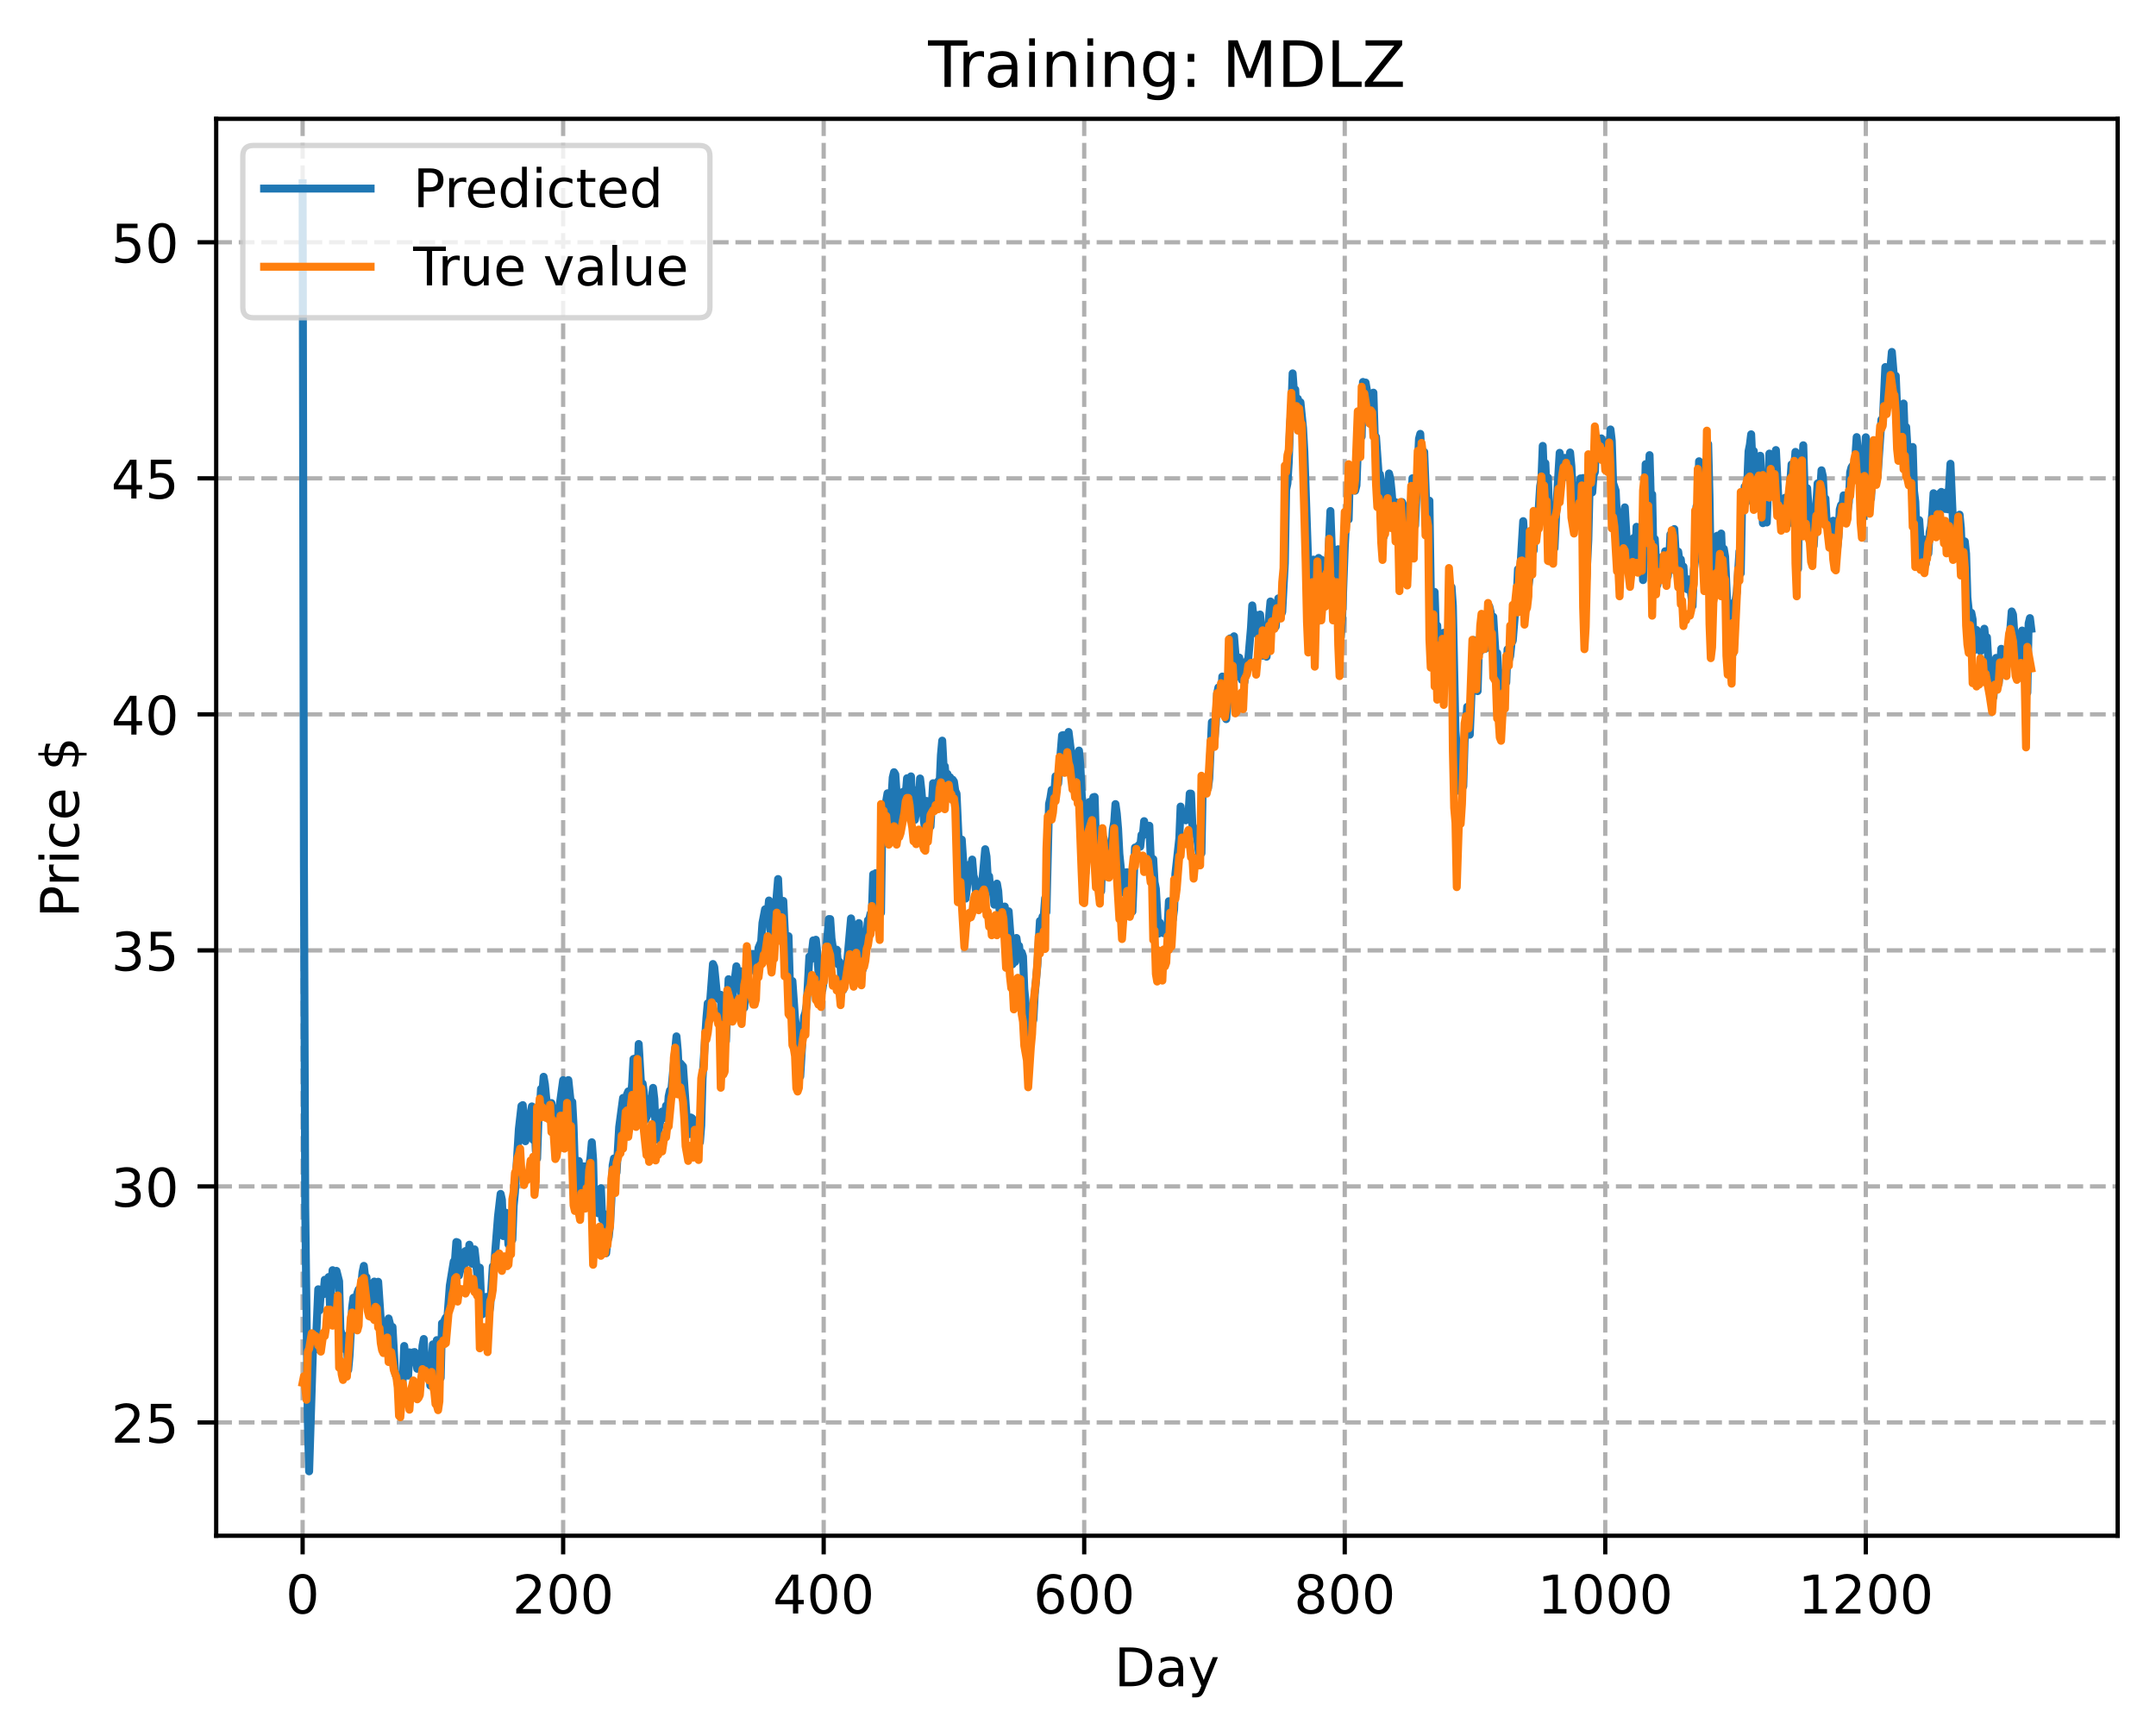 <?xml version="1.0" encoding="utf-8" standalone="no"?>
<!DOCTYPE svg PUBLIC "-//W3C//DTD SVG 1.1//EN"
  "http://www.w3.org/Graphics/SVG/1.1/DTD/svg11.dtd">
<!-- Created with matplotlib (https://matplotlib.org/) -->
<svg height="325.986pt" version="1.1" viewBox="0 0 404.923 325.986" width="404.923pt" xmlns="http://www.w3.org/2000/svg" xmlns:xlink="http://www.w3.org/1999/xlink">
 <defs>
  <style type="text/css">
*{stroke-linecap:butt;stroke-linejoin:round;}
  </style>
 </defs>
 <g id="figure_1">
  <g id="patch_1">
   <path d="M 0 325.986 
L 404.923 325.986 
L 404.923 0 
L 0 0 
z
" style="fill:#ffffff;"/>
  </g>
  <g id="axes_1">
   <g id="patch_2">
    <path d="M 40.603 288.43 
L 397.723 288.43 
L 397.723 22.318 
L 40.603 22.318 
z
" style="fill:#ffffff;"/>
   </g>
   <g id="matplotlib.axis_1">
    <g id="xtick_1">
     <g id="line2d_1">
      <path clip-path="url(#pfdab65ed26)" d="M 56.836 288.43 
L 56.836 22.318 
" style="fill:none;stroke:#b0b0b0;stroke-dasharray:2.96,1.28;stroke-dashoffset:0;stroke-width:0.8;"/>
     </g>
     <g id="line2d_2">
      <defs>
       <path d="M 0 0 
L 0 3.5 
" id="m2aa4eebea9" style="stroke:#000000;stroke-width:0.8;"/>
      </defs>
      <g>
       <use style="stroke:#000000;stroke-width:0.8;" x="56.836" xlink:href="#m2aa4eebea9" y="288.43"/>
      </g>
     </g>
     <g id="text_1">
      <!-- 0 -->
      <defs>
       <path d="M 31.781 66.406 
Q 24.172 66.406 20.328 58.906 
Q 16.5 51.422 16.5 36.375 
Q 16.5 21.391 20.328 13.891 
Q 24.172 6.391 31.781 6.391 
Q 39.453 6.391 43.281 13.891 
Q 47.125 21.391 47.125 36.375 
Q 47.125 51.422 43.281 58.906 
Q 39.453 66.406 31.781 66.406 
z
M 31.781 74.219 
Q 44.047 74.219 50.516 64.516 
Q 56.984 54.828 56.984 36.375 
Q 56.984 17.969 50.516 8.266 
Q 44.047 -1.422 31.781 -1.422 
Q 19.531 -1.422 13.062 8.266 
Q 6.594 17.969 6.594 36.375 
Q 6.594 54.828 13.062 64.516 
Q 19.531 74.219 31.781 74.219 
z
" id="DejaVuSans-48"/>
      </defs>
      <g transform="translate(53.655 303.029)scale(0.1 -0.1)">
       <use xlink:href="#DejaVuSans-48"/>
      </g>
     </g>
    </g>
    <g id="xtick_2">
     <g id="line2d_3">
      <path clip-path="url(#pfdab65ed26)" d="M 105.766 288.43 
L 105.766 22.318 
" style="fill:none;stroke:#b0b0b0;stroke-dasharray:2.96,1.28;stroke-dashoffset:0;stroke-width:0.8;"/>
     </g>
     <g id="line2d_4">
      <g>
       <use style="stroke:#000000;stroke-width:0.8;" x="105.766" xlink:href="#m2aa4eebea9" y="288.43"/>
      </g>
     </g>
     <g id="text_2">
      <!-- 200 -->
      <defs>
       <path d="M 19.188 8.297 
L 53.609 8.297 
L 53.609 0 
L 7.328 0 
L 7.328 8.297 
Q 12.938 14.109 22.625 23.891 
Q 32.328 33.688 34.812 36.531 
Q 39.547 41.844 41.422 45.531 
Q 43.312 49.219 43.312 52.781 
Q 43.312 58.594 39.234 62.25 
Q 35.156 65.922 28.609 65.922 
Q 23.969 65.922 18.812 64.312 
Q 13.672 62.703 7.812 59.422 
L 7.812 69.391 
Q 13.766 71.781 18.938 73 
Q 24.125 74.219 28.422 74.219 
Q 39.75 74.219 46.484 68.547 
Q 53.219 62.891 53.219 53.422 
Q 53.219 48.922 51.531 44.891 
Q 49.859 40.875 45.406 35.406 
Q 44.188 33.984 37.641 27.219 
Q 31.109 20.453 19.188 8.297 
z
" id="DejaVuSans-50"/>
      </defs>
      <g transform="translate(96.223 303.029)scale(0.1 -0.1)">
       <use xlink:href="#DejaVuSans-50"/>
       <use x="63.623" xlink:href="#DejaVuSans-48"/>
       <use x="127.246" xlink:href="#DejaVuSans-48"/>
      </g>
     </g>
    </g>
    <g id="xtick_3">
     <g id="line2d_5">
      <path clip-path="url(#pfdab65ed26)" d="M 154.697 288.43 
L 154.697 22.318 
" style="fill:none;stroke:#b0b0b0;stroke-dasharray:2.96,1.28;stroke-dashoffset:0;stroke-width:0.8;"/>
     </g>
     <g id="line2d_6">
      <g>
       <use style="stroke:#000000;stroke-width:0.8;" x="154.697" xlink:href="#m2aa4eebea9" y="288.43"/>
      </g>
     </g>
     <g id="text_3">
      <!-- 400 -->
      <defs>
       <path d="M 37.797 64.312 
L 12.891 25.391 
L 37.797 25.391 
z
M 35.203 72.906 
L 47.609 72.906 
L 47.609 25.391 
L 58.016 25.391 
L 58.016 17.188 
L 47.609 17.188 
L 47.609 0 
L 37.797 0 
L 37.797 17.188 
L 4.891 17.188 
L 4.891 26.703 
z
" id="DejaVuSans-52"/>
      </defs>
      <g transform="translate(145.153 303.029)scale(0.1 -0.1)">
       <use xlink:href="#DejaVuSans-52"/>
       <use x="63.623" xlink:href="#DejaVuSans-48"/>
       <use x="127.246" xlink:href="#DejaVuSans-48"/>
      </g>
     </g>
    </g>
    <g id="xtick_4">
     <g id="line2d_7">
      <path clip-path="url(#pfdab65ed26)" d="M 203.628 288.43 
L 203.628 22.318 
" style="fill:none;stroke:#b0b0b0;stroke-dasharray:2.96,1.28;stroke-dashoffset:0;stroke-width:0.8;"/>
     </g>
     <g id="line2d_8">
      <g>
       <use style="stroke:#000000;stroke-width:0.8;" x="203.628" xlink:href="#m2aa4eebea9" y="288.43"/>
      </g>
     </g>
     <g id="text_4">
      <!-- 600 -->
      <defs>
       <path d="M 33.016 40.375 
Q 26.375 40.375 22.484 35.828 
Q 18.609 31.297 18.609 23.391 
Q 18.609 15.531 22.484 10.953 
Q 26.375 6.391 33.016 6.391 
Q 39.656 6.391 43.531 10.953 
Q 47.406 15.531 47.406 23.391 
Q 47.406 31.297 43.531 35.828 
Q 39.656 40.375 33.016 40.375 
z
M 52.594 71.297 
L 52.594 62.312 
Q 48.875 64.062 45.094 64.984 
Q 41.312 65.922 37.594 65.922 
Q 27.828 65.922 22.672 59.328 
Q 17.531 52.734 16.797 39.406 
Q 19.672 43.656 24.016 45.922 
Q 28.375 48.188 33.594 48.188 
Q 44.578 48.188 50.953 41.516 
Q 57.328 34.859 57.328 23.391 
Q 57.328 12.156 50.688 5.359 
Q 44.047 -1.422 33.016 -1.422 
Q 20.359 -1.422 13.672 8.266 
Q 6.984 17.969 6.984 36.375 
Q 6.984 53.656 15.188 63.938 
Q 23.391 74.219 37.203 74.219 
Q 40.922 74.219 44.703 73.484 
Q 48.484 72.75 52.594 71.297 
z
" id="DejaVuSans-54"/>
      </defs>
      <g transform="translate(194.084 303.029)scale(0.1 -0.1)">
       <use xlink:href="#DejaVuSans-54"/>
       <use x="63.623" xlink:href="#DejaVuSans-48"/>
       <use x="127.246" xlink:href="#DejaVuSans-48"/>
      </g>
     </g>
    </g>
    <g id="xtick_5">
     <g id="line2d_9">
      <path clip-path="url(#pfdab65ed26)" d="M 252.558 288.43 
L 252.558 22.318 
" style="fill:none;stroke:#b0b0b0;stroke-dasharray:2.96,1.28;stroke-dashoffset:0;stroke-width:0.8;"/>
     </g>
     <g id="line2d_10">
      <g>
       <use style="stroke:#000000;stroke-width:0.8;" x="252.558" xlink:href="#m2aa4eebea9" y="288.43"/>
      </g>
     </g>
     <g id="text_5">
      <!-- 800 -->
      <defs>
       <path d="M 31.781 34.625 
Q 24.75 34.625 20.719 30.859 
Q 16.703 27.094 16.703 20.516 
Q 16.703 13.922 20.719 10.156 
Q 24.75 6.391 31.781 6.391 
Q 38.812 6.391 42.859 10.172 
Q 46.922 13.969 46.922 20.516 
Q 46.922 27.094 42.891 30.859 
Q 38.875 34.625 31.781 34.625 
z
M 21.922 38.812 
Q 15.578 40.375 12.031 44.719 
Q 8.5 49.078 8.5 55.328 
Q 8.5 64.062 14.719 69.141 
Q 20.953 74.219 31.781 74.219 
Q 42.672 74.219 48.875 69.141 
Q 55.078 64.062 55.078 55.328 
Q 55.078 49.078 51.531 44.719 
Q 48 40.375 41.703 38.812 
Q 48.828 37.156 52.797 32.312 
Q 56.781 27.484 56.781 20.516 
Q 56.781 9.906 50.312 4.234 
Q 43.844 -1.422 31.781 -1.422 
Q 19.734 -1.422 13.25 4.234 
Q 6.781 9.906 6.781 20.516 
Q 6.781 27.484 10.781 32.312 
Q 14.797 37.156 21.922 38.812 
z
M 18.312 54.391 
Q 18.312 48.734 21.844 45.562 
Q 25.391 42.391 31.781 42.391 
Q 38.141 42.391 41.719 45.562 
Q 45.312 48.734 45.312 54.391 
Q 45.312 60.062 41.719 63.234 
Q 38.141 66.406 31.781 66.406 
Q 25.391 66.406 21.844 63.234 
Q 18.312 60.062 18.312 54.391 
z
" id="DejaVuSans-56"/>
      </defs>
      <g transform="translate(243.015 303.029)scale(0.1 -0.1)">
       <use xlink:href="#DejaVuSans-56"/>
       <use x="63.623" xlink:href="#DejaVuSans-48"/>
       <use x="127.246" xlink:href="#DejaVuSans-48"/>
      </g>
     </g>
    </g>
    <g id="xtick_6">
     <g id="line2d_11">
      <path clip-path="url(#pfdab65ed26)" d="M 301.489 288.43 
L 301.489 22.318 
" style="fill:none;stroke:#b0b0b0;stroke-dasharray:2.96,1.28;stroke-dashoffset:0;stroke-width:0.8;"/>
     </g>
     <g id="line2d_12">
      <g>
       <use style="stroke:#000000;stroke-width:0.8;" x="301.489" xlink:href="#m2aa4eebea9" y="288.43"/>
      </g>
     </g>
     <g id="text_6">
      <!-- 1000 -->
      <defs>
       <path d="M 12.406 8.297 
L 28.516 8.297 
L 28.516 63.922 
L 10.984 60.406 
L 10.984 69.391 
L 28.422 72.906 
L 38.281 72.906 
L 38.281 8.297 
L 54.391 8.297 
L 54.391 0 
L 12.406 0 
z
" id="DejaVuSans-49"/>
      </defs>
      <g transform="translate(288.764 303.029)scale(0.1 -0.1)">
       <use xlink:href="#DejaVuSans-49"/>
       <use x="63.623" xlink:href="#DejaVuSans-48"/>
       <use x="127.246" xlink:href="#DejaVuSans-48"/>
       <use x="190.869" xlink:href="#DejaVuSans-48"/>
      </g>
     </g>
    </g>
    <g id="xtick_7">
     <g id="line2d_13">
      <path clip-path="url(#pfdab65ed26)" d="M 350.419 288.43 
L 350.419 22.318 
" style="fill:none;stroke:#b0b0b0;stroke-dasharray:2.96,1.28;stroke-dashoffset:0;stroke-width:0.8;"/>
     </g>
     <g id="line2d_14">
      <g>
       <use style="stroke:#000000;stroke-width:0.8;" x="350.419" xlink:href="#m2aa4eebea9" y="288.43"/>
      </g>
     </g>
     <g id="text_7">
      <!-- 1200 -->
      <g transform="translate(337.694 303.029)scale(0.1 -0.1)">
       <use xlink:href="#DejaVuSans-49"/>
       <use x="63.623" xlink:href="#DejaVuSans-50"/>
       <use x="127.246" xlink:href="#DejaVuSans-48"/>
       <use x="190.869" xlink:href="#DejaVuSans-48"/>
      </g>
     </g>
    </g>
    <g id="text_8">
     <!-- Day -->
     <defs>
      <path d="M 19.672 64.797 
L 19.672 8.109 
L 31.594 8.109 
Q 46.688 8.109 53.688 14.938 
Q 60.688 21.781 60.688 36.531 
Q 60.688 51.172 53.688 57.984 
Q 46.688 64.797 31.594 64.797 
z
M 9.812 72.906 
L 30.078 72.906 
Q 51.266 72.906 61.172 64.094 
Q 71.094 55.281 71.094 36.531 
Q 71.094 17.672 61.125 8.828 
Q 51.172 0 30.078 0 
L 9.812 0 
z
" id="DejaVuSans-68"/>
      <path d="M 34.281 27.484 
Q 23.391 27.484 19.188 25 
Q 14.984 22.516 14.984 16.5 
Q 14.984 11.719 18.141 8.906 
Q 21.297 6.109 26.703 6.109 
Q 34.188 6.109 38.703 11.406 
Q 43.219 16.703 43.219 25.484 
L 43.219 27.484 
z
M 52.203 31.203 
L 52.203 0 
L 43.219 0 
L 43.219 8.297 
Q 40.141 3.328 35.547 0.953 
Q 30.953 -1.422 24.312 -1.422 
Q 15.922 -1.422 10.953 3.297 
Q 6 8.016 6 15.922 
Q 6 25.141 12.172 29.828 
Q 18.359 34.516 30.609 34.516 
L 43.219 34.516 
L 43.219 35.406 
Q 43.219 41.609 39.141 45 
Q 35.062 48.391 27.688 48.391 
Q 23 48.391 18.547 47.266 
Q 14.109 46.141 10.016 43.891 
L 10.016 52.203 
Q 14.938 54.109 19.578 55.047 
Q 24.219 56 28.609 56 
Q 40.484 56 46.344 49.844 
Q 52.203 43.703 52.203 31.203 
z
" id="DejaVuSans-97"/>
      <path d="M 32.172 -5.078 
Q 28.375 -14.844 24.75 -17.812 
Q 21.141 -20.797 15.094 -20.797 
L 7.906 -20.797 
L 7.906 -13.281 
L 13.188 -13.281 
Q 16.891 -13.281 18.938 -11.516 
Q 21 -9.766 23.484 -3.219 
L 25.094 0.875 
L 2.984 54.688 
L 12.5 54.688 
L 29.594 11.922 
L 46.688 54.688 
L 56.203 54.688 
z
" id="DejaVuSans-121"/>
     </defs>
     <g transform="translate(209.29 316.707)scale(0.1 -0.1)">
      <use xlink:href="#DejaVuSans-68"/>
      <use x="77.002" xlink:href="#DejaVuSans-97"/>
      <use x="138.281" xlink:href="#DejaVuSans-121"/>
     </g>
    </g>
   </g>
   <g id="matplotlib.axis_2">
    <g id="ytick_1">
     <g id="line2d_15">
      <path clip-path="url(#pfdab65ed26)" d="M 40.603 267.157 
L 397.723 267.157 
" style="fill:none;stroke:#b0b0b0;stroke-dasharray:2.96,1.28;stroke-dashoffset:0;stroke-width:0.8;"/>
     </g>
     <g id="line2d_16">
      <defs>
       <path d="M 0 0 
L -3.5 0 
" id="m5bdbbc6fe6" style="stroke:#000000;stroke-width:0.8;"/>
      </defs>
      <g>
       <use style="stroke:#000000;stroke-width:0.8;" x="40.603" xlink:href="#m5bdbbc6fe6" y="267.157"/>
      </g>
     </g>
     <g id="text_9">
      <!-- 25 -->
      <defs>
       <path d="M 10.797 72.906 
L 49.516 72.906 
L 49.516 64.594 
L 19.828 64.594 
L 19.828 46.734 
Q 21.969 47.469 24.109 47.828 
Q 26.266 48.188 28.422 48.188 
Q 40.625 48.188 47.75 41.5 
Q 54.891 34.812 54.891 23.391 
Q 54.891 11.625 47.562 5.094 
Q 40.234 -1.422 26.906 -1.422 
Q 22.312 -1.422 17.547 -0.641 
Q 12.797 0.141 7.719 1.703 
L 7.719 11.625 
Q 12.109 9.234 16.797 8.062 
Q 21.484 6.891 26.703 6.891 
Q 35.156 6.891 40.078 11.328 
Q 45.016 15.766 45.016 23.391 
Q 45.016 31 40.078 35.438 
Q 35.156 39.891 26.703 39.891 
Q 22.75 39.891 18.812 39.016 
Q 14.891 38.141 10.797 36.281 
z
" id="DejaVuSans-53"/>
      </defs>
      <g transform="translate(20.878 270.957)scale(0.1 -0.1)">
       <use xlink:href="#DejaVuSans-50"/>
       <use x="63.623" xlink:href="#DejaVuSans-53"/>
      </g>
     </g>
    </g>
    <g id="ytick_2">
     <g id="line2d_17">
      <path clip-path="url(#pfdab65ed26)" d="M 40.603 222.827 
L 397.723 222.827 
" style="fill:none;stroke:#b0b0b0;stroke-dasharray:2.96,1.28;stroke-dashoffset:0;stroke-width:0.8;"/>
     </g>
     <g id="line2d_18">
      <g>
       <use style="stroke:#000000;stroke-width:0.8;" x="40.603" xlink:href="#m5bdbbc6fe6" y="222.827"/>
      </g>
     </g>
     <g id="text_10">
      <!-- 30 -->
      <defs>
       <path d="M 40.578 39.312 
Q 47.656 37.797 51.625 33 
Q 55.609 28.219 55.609 21.188 
Q 55.609 10.406 48.188 4.484 
Q 40.766 -1.422 27.094 -1.422 
Q 22.516 -1.422 17.656 -0.516 
Q 12.797 0.391 7.625 2.203 
L 7.625 11.719 
Q 11.719 9.328 16.594 8.109 
Q 21.484 6.891 26.812 6.891 
Q 36.078 6.891 40.938 10.547 
Q 45.797 14.203 45.797 21.188 
Q 45.797 27.641 41.281 31.266 
Q 36.766 34.906 28.719 34.906 
L 20.219 34.906 
L 20.219 43.016 
L 29.109 43.016 
Q 36.375 43.016 40.234 45.922 
Q 44.094 48.828 44.094 54.297 
Q 44.094 59.906 40.109 62.906 
Q 36.141 65.922 28.719 65.922 
Q 24.656 65.922 20.016 65.031 
Q 15.375 64.156 9.812 62.312 
L 9.812 71.094 
Q 15.438 72.656 20.344 73.438 
Q 25.25 74.219 29.594 74.219 
Q 40.828 74.219 47.359 69.109 
Q 53.906 64.016 53.906 55.328 
Q 53.906 49.266 50.438 45.094 
Q 46.969 40.922 40.578 39.312 
z
" id="DejaVuSans-51"/>
      </defs>
      <g transform="translate(20.878 226.626)scale(0.1 -0.1)">
       <use xlink:href="#DejaVuSans-51"/>
       <use x="63.623" xlink:href="#DejaVuSans-48"/>
      </g>
     </g>
    </g>
    <g id="ytick_3">
     <g id="line2d_19">
      <path clip-path="url(#pfdab65ed26)" d="M 40.603 178.496 
L 397.723 178.496 
" style="fill:none;stroke:#b0b0b0;stroke-dasharray:2.96,1.28;stroke-dashoffset:0;stroke-width:0.8;"/>
     </g>
     <g id="line2d_20">
      <g>
       <use style="stroke:#000000;stroke-width:0.8;" x="40.603" xlink:href="#m5bdbbc6fe6" y="178.496"/>
      </g>
     </g>
     <g id="text_11">
      <!-- 35 -->
      <g transform="translate(20.878 182.295)scale(0.1 -0.1)">
       <use xlink:href="#DejaVuSans-51"/>
       <use x="63.623" xlink:href="#DejaVuSans-53"/>
      </g>
     </g>
    </g>
    <g id="ytick_4">
     <g id="line2d_21">
      <path clip-path="url(#pfdab65ed26)" d="M 40.603 134.166 
L 397.723 134.166 
" style="fill:none;stroke:#b0b0b0;stroke-dasharray:2.96,1.28;stroke-dashoffset:0;stroke-width:0.8;"/>
     </g>
     <g id="line2d_22">
      <g>
       <use style="stroke:#000000;stroke-width:0.8;" x="40.603" xlink:href="#m5bdbbc6fe6" y="134.166"/>
      </g>
     </g>
     <g id="text_12">
      <!-- 40 -->
      <g transform="translate(20.878 137.965)scale(0.1 -0.1)">
       <use xlink:href="#DejaVuSans-52"/>
       <use x="63.623" xlink:href="#DejaVuSans-48"/>
      </g>
     </g>
    </g>
    <g id="ytick_5">
     <g id="line2d_23">
      <path clip-path="url(#pfdab65ed26)" d="M 40.603 89.835 
L 397.723 89.835 
" style="fill:none;stroke:#b0b0b0;stroke-dasharray:2.96,1.28;stroke-dashoffset:0;stroke-width:0.8;"/>
     </g>
     <g id="line2d_24">
      <g>
       <use style="stroke:#000000;stroke-width:0.8;" x="40.603" xlink:href="#m5bdbbc6fe6" y="89.835"/>
      </g>
     </g>
     <g id="text_13">
      <!-- 45 -->
      <g transform="translate(20.878 93.634)scale(0.1 -0.1)">
       <use xlink:href="#DejaVuSans-52"/>
       <use x="63.623" xlink:href="#DejaVuSans-53"/>
      </g>
     </g>
    </g>
    <g id="ytick_6">
     <g id="line2d_25">
      <path clip-path="url(#pfdab65ed26)" d="M 40.603 45.505 
L 397.723 45.505 
" style="fill:none;stroke:#b0b0b0;stroke-dasharray:2.96,1.28;stroke-dashoffset:0;stroke-width:0.8;"/>
     </g>
     <g id="line2d_26">
      <g>
       <use style="stroke:#000000;stroke-width:0.8;" x="40.603" xlink:href="#m5bdbbc6fe6" y="45.505"/>
      </g>
     </g>
     <g id="text_14">
      <!-- 50 -->
      <g transform="translate(20.878 49.304)scale(0.1 -0.1)">
       <use xlink:href="#DejaVuSans-53"/>
       <use x="63.623" xlink:href="#DejaVuSans-48"/>
      </g>
     </g>
    </g>
    <g id="text_15">
     <!-- Price $ -->
     <defs>
      <path d="M 19.672 64.797 
L 19.672 37.406 
L 32.078 37.406 
Q 38.969 37.406 42.719 40.969 
Q 46.484 44.531 46.484 51.125 
Q 46.484 57.672 42.719 61.234 
Q 38.969 64.797 32.078 64.797 
z
M 9.812 72.906 
L 32.078 72.906 
Q 44.344 72.906 50.609 67.359 
Q 56.891 61.812 56.891 51.125 
Q 56.891 40.328 50.609 34.812 
Q 44.344 29.297 32.078 29.297 
L 19.672 29.297 
L 19.672 0 
L 9.812 0 
z
" id="DejaVuSans-80"/>
      <path d="M 41.109 46.297 
Q 39.594 47.172 37.812 47.578 
Q 36.031 48 33.891 48 
Q 26.266 48 22.188 43.047 
Q 18.109 38.094 18.109 28.812 
L 18.109 0 
L 9.078 0 
L 9.078 54.688 
L 18.109 54.688 
L 18.109 46.188 
Q 20.953 51.172 25.484 53.578 
Q 30.031 56 36.531 56 
Q 37.453 56 38.578 55.875 
Q 39.703 55.766 41.062 55.516 
z
" id="DejaVuSans-114"/>
      <path d="M 9.422 54.688 
L 18.406 54.688 
L 18.406 0 
L 9.422 0 
z
M 9.422 75.984 
L 18.406 75.984 
L 18.406 64.594 
L 9.422 64.594 
z
" id="DejaVuSans-105"/>
      <path d="M 48.781 52.594 
L 48.781 44.188 
Q 44.969 46.297 41.141 47.344 
Q 37.312 48.391 33.406 48.391 
Q 24.656 48.391 19.812 42.844 
Q 14.984 37.312 14.984 27.297 
Q 14.984 17.281 19.812 11.734 
Q 24.656 6.203 33.406 6.203 
Q 37.312 6.203 41.141 7.25 
Q 44.969 8.297 48.781 10.406 
L 48.781 2.094 
Q 45.016 0.344 40.984 -0.531 
Q 36.969 -1.422 32.422 -1.422 
Q 20.062 -1.422 12.781 6.344 
Q 5.516 14.109 5.516 27.297 
Q 5.516 40.672 12.859 48.328 
Q 20.219 56 33.016 56 
Q 37.156 56 41.109 55.141 
Q 45.062 54.297 48.781 52.594 
z
" id="DejaVuSans-99"/>
      <path d="M 56.203 29.594 
L 56.203 25.203 
L 14.891 25.203 
Q 15.484 15.922 20.484 11.062 
Q 25.484 6.203 34.422 6.203 
Q 39.594 6.203 44.453 7.469 
Q 49.312 8.734 54.109 11.281 
L 54.109 2.781 
Q 49.266 0.734 44.188 -0.344 
Q 39.109 -1.422 33.891 -1.422 
Q 20.797 -1.422 13.156 6.188 
Q 5.516 13.812 5.516 26.812 
Q 5.516 40.234 12.766 48.109 
Q 20.016 56 32.328 56 
Q 43.359 56 49.781 48.891 
Q 56.203 41.797 56.203 29.594 
z
M 47.219 32.234 
Q 47.125 39.594 43.094 43.984 
Q 39.062 48.391 32.422 48.391 
Q 24.906 48.391 20.391 44.141 
Q 15.875 39.891 15.188 32.172 
z
" id="DejaVuSans-101"/>
      <path id="DejaVuSans-32"/>
      <path d="M 33.797 -14.703 
L 28.906 -14.703 
L 28.859 0 
Q 23.734 0.094 18.609 1.188 
Q 13.484 2.297 8.297 4.5 
L 8.297 13.281 
Q 13.281 10.156 18.375 8.562 
Q 23.484 6.984 28.906 6.938 
L 28.906 29.203 
Q 18.109 30.953 13.203 35.156 
Q 8.297 39.359 8.297 46.688 
Q 8.297 54.641 13.625 59.219 
Q 18.953 63.812 28.906 64.5 
L 28.906 75.984 
L 33.797 75.984 
L 33.797 64.656 
Q 38.328 64.453 42.578 63.688 
Q 46.828 62.938 50.875 61.625 
L 50.875 53.078 
Q 46.828 55.125 42.547 56.25 
Q 38.281 57.375 33.797 57.562 
L 33.797 36.719 
Q 44.875 35.016 50.094 30.609 
Q 55.328 26.219 55.328 18.609 
Q 55.328 10.359 49.781 5.594 
Q 44.234 0.828 33.797 0.094 
z
M 28.906 37.594 
L 28.906 57.625 
Q 23.25 56.984 20.266 54.391 
Q 17.281 51.812 17.281 47.516 
Q 17.281 43.312 20.031 40.969 
Q 22.797 38.625 28.906 37.594 
z
M 33.797 28.219 
L 33.797 7.078 
Q 39.984 7.906 43.141 10.594 
Q 46.297 13.281 46.297 17.672 
Q 46.297 21.969 43.281 24.5 
Q 40.281 27.047 33.797 28.219 
z
" id="DejaVuSans-36"/>
     </defs>
     <g transform="translate(14.798 172.342)rotate(-90)scale(0.1 -0.1)">
      <use xlink:href="#DejaVuSans-80"/>
      <use x="58.553" xlink:href="#DejaVuSans-114"/>
      <use x="99.666" xlink:href="#DejaVuSans-105"/>
      <use x="127.449" xlink:href="#DejaVuSans-99"/>
      <use x="182.43" xlink:href="#DejaVuSans-101"/>
      <use x="243.953" xlink:href="#DejaVuSans-32"/>
      <use x="275.74" xlink:href="#DejaVuSans-36"/>
     </g>
    </g>
   </g>
   <g id="line2d_27">
    <path clip-path="url(#pfdab65ed26)" d="M 56.836 34.414 
L 57.081 161.975 
L 57.325 226.684 
L 57.814 267.006 
L 58.059 276.334 
L 58.793 252.835 
L 59.038 251.432 
L 59.282 253.447 
L 59.772 242.143 
L 60.016 246.12 
L 60.261 242.483 
L 60.75 243.073 
L 60.995 240.354 
L 61.24 241.346 
L 61.484 241.456 
L 61.729 239.84 
L 61.974 245.205 
L 62.463 238.557 
L 62.708 240.125 
L 63.197 238.686 
L 63.686 240.633 
L 63.931 249.73 
L 64.175 250.701 
L 64.42 253.133 
L 64.665 253.366 
L 64.909 250.922 
L 65.154 252.534 
L 65.399 257.291 
L 65.643 254.68 
L 66.133 245.562 
L 66.377 243.729 
L 66.622 245.553 
L 66.867 244.577 
L 67.111 242.867 
L 67.356 242.193 
L 67.601 243.696 
L 68.09 238.946 
L 68.335 237.75 
L 68.579 239.869 
L 68.824 239.859 
L 69.069 244.377 
L 69.313 246.201 
L 69.558 242.302 
L 69.802 243.872 
L 70.047 244.173 
L 70.292 240.696 
L 70.781 241.583 
L 71.026 240.73 
L 71.76 251.595 
L 72.004 248.527 
L 72.249 251.508 
L 72.494 249.429 
L 72.738 252.213 
L 72.983 247.627 
L 73.228 248.601 
L 73.472 251.048 
L 73.717 249.216 
L 74.206 257.884 
L 74.451 258.635 
L 74.696 258.267 
L 74.94 262.742 
L 75.185 259.407 
L 75.429 261.722 
L 75.674 258.574 
L 75.919 252.793 
L 76.408 257.657 
L 76.653 258.367 
L 76.897 253.991 
L 77.142 255.874 
L 77.387 255.663 
L 77.631 253.976 
L 77.876 253.933 
L 78.365 257.084 
L 78.855 256.444 
L 79.099 256.763 
L 79.344 252.794 
L 79.589 251.482 
L 79.833 256.715 
L 80.323 257.385 
L 80.567 256.582 
L 80.812 260.214 
L 81.301 252.484 
L 81.546 256.929 
L 81.79 256.511 
L 82.035 251.694 
L 82.28 256.485 
L 82.524 258.444 
L 82.769 258.774 
L 83.014 248.527 
L 83.258 251.139 
L 83.503 247.911 
L 83.748 247.448 
L 83.992 247.938 
L 84.482 241.432 
L 85.216 236.93 
L 85.46 236.61 
L 85.705 233.265 
L 85.95 233.35 
L 86.194 239.563 
L 86.439 238.579 
L 86.684 235.927 
L 86.928 237.372 
L 87.173 237.765 
L 87.417 234.962 
L 87.907 236.946 
L 88.151 233.773 
L 88.396 235.067 
L 88.641 237.348 
L 88.885 235.488 
L 89.13 234.647 
L 89.864 241.357 
L 90.109 238.081 
L 90.353 244.317 
L 90.598 246.842 
L 91.087 243.635 
L 91.332 243.573 
L 91.577 245.883 
L 91.821 246.758 
L 92.066 245.394 
L 92.555 237.832 
L 92.8 237.772 
L 93.534 228.425 
L 94.023 224.228 
L 94.268 225.348 
L 94.512 232.149 
L 95.002 227.755 
L 95.246 230.074 
L 95.491 233.716 
L 95.736 233.75 
L 95.98 229.661 
L 96.225 232.835 
L 96.47 226.495 
L 96.714 223.902 
L 97.204 215.97 
L 97.448 212.041 
L 97.938 207.71 
L 98.182 207.554 
L 98.672 214.34 
L 98.916 212.377 
L 99.161 213.602 
L 99.405 210.04 
L 99.65 209.225 
L 99.895 207.8 
L 100.139 214.081 
L 100.384 210.244 
L 100.629 216.083 
L 100.873 217.598 
L 101.118 210.57 
L 101.363 208.943 
L 101.607 204.507 
L 101.852 205.459 
L 102.097 202.236 
L 102.341 203.671 
L 102.831 208.76 
L 103.075 208.031 
L 103.32 207.77 
L 103.565 207.168 
L 103.809 209.106 
L 104.054 209.175 
L 104.299 209.917 
L 104.543 213.449 
L 104.788 213.508 
L 105.032 208.205 
L 105.766 202.865 
L 106.011 203.709 
L 106.5 207.412 
L 106.745 202.853 
L 107.234 207.495 
L 107.479 206.956 
L 107.724 211.556 
L 107.968 219.429 
L 108.213 219.094 
L 108.458 219.846 
L 108.702 218.044 
L 108.947 224.816 
L 109.192 221.419 
L 109.436 220.791 
L 109.681 219.047 
L 110.17 220.837 
L 110.415 219.491 
L 110.66 218.948 
L 110.904 217.349 
L 111.149 214.531 
L 111.393 217.814 
L 111.638 227.735 
L 112.127 226.768 
L 112.372 227.872 
L 112.617 227.237 
L 112.861 223.167 
L 113.106 229.028 
L 113.351 227.911 
L 113.595 230.4 
L 113.84 235.373 
L 114.085 233.074 
L 114.329 232.325 
L 114.574 229.934 
L 114.819 225.49 
L 115.063 218.86 
L 115.308 217.569 
L 115.553 218.394 
L 115.797 220.22 
L 116.287 211.67 
L 117.02 206.204 
L 117.265 211.213 
L 117.51 209.513 
L 117.754 205.554 
L 117.999 204.977 
L 118.244 207.285 
L 118.488 206.488 
L 118.733 203.394 
L 118.978 198.885 
L 119.222 198.824 
L 119.467 199.28 
L 119.712 202.491 
L 119.956 196.075 
L 120.446 204.503 
L 120.69 203.496 
L 120.935 205.152 
L 121.18 210.344 
L 121.669 209.301 
L 121.914 208.715 
L 122.158 206.283 
L 122.403 206.605 
L 122.648 204.316 
L 122.892 206.444 
L 123.137 212.014 
L 123.381 214.03 
L 124.115 210.079 
L 124.36 208.766 
L 124.849 209.998 
L 125.094 207.67 
L 125.339 209.24 
L 125.583 205.911 
L 125.828 204.802 
L 126.073 204.875 
L 127.051 194.644 
L 127.296 197.337 
L 127.541 202.415 
L 127.785 199.713 
L 128.275 200.277 
L 129.008 210.728 
L 129.253 212.86 
L 129.498 213.008 
L 129.742 209.878 
L 129.987 210.023 
L 130.232 212.25 
L 130.476 212.493 
L 130.721 210.54 
L 130.966 210.406 
L 131.455 214.525 
L 131.7 211.36 
L 131.944 202.581 
L 132.678 191.163 
L 132.923 188.43 
L 133.168 190.768 
L 133.902 181.054 
L 134.146 181.613 
L 134.636 186.631 
L 134.88 187.618 
L 135.369 186.838 
L 135.614 192.707 
L 135.859 193.196 
L 136.103 195.596 
L 136.348 195.56 
L 136.837 183.906 
L 137.327 185.366 
L 137.571 187.471 
L 138.305 181.482 
L 138.55 184.977 
L 138.795 182.918 
L 139.039 182.397 
L 139.284 187.656 
L 139.529 189.304 
L 139.773 189.282 
L 140.507 179.009 
L 140.752 180.201 
L 140.996 180.585 
L 141.241 179.16 
L 141.486 179.168 
L 141.73 181.944 
L 141.975 182.633 
L 142.22 181.184 
L 142.464 178.01 
L 142.954 176.852 
L 143.198 173.334 
L 143.688 170.778 
L 143.932 172.201 
L 144.177 171.831 
L 144.422 169.129 
L 144.666 174.567 
L 144.911 176.214 
L 145.156 176.073 
L 145.4 174.967 
L 145.89 168.025 
L 146.134 165.096 
L 146.379 170.393 
L 146.624 171.525 
L 146.868 169.863 
L 147.113 169.205 
L 147.602 178.976 
L 147.847 178.605 
L 148.091 175.829 
L 148.336 184.36 
L 148.581 184.367 
L 148.825 184.253 
L 149.315 191.207 
L 149.559 193.133 
L 149.804 196.856 
L 150.049 198.755 
L 150.293 202.162 
L 150.783 194.08 
L 151.027 190.904 
L 151.272 190.15 
L 151.517 188.652 
L 152.006 179.649 
L 152.251 180.218 
L 152.495 178.77 
L 152.74 176.615 
L 152.984 176.902 
L 153.229 176.497 
L 153.474 178.753 
L 153.963 186.534 
L 154.208 185.136 
L 154.452 185.88 
L 154.697 184.274 
L 155.676 172.608 
L 155.92 172.618 
L 156.165 176.254 
L 156.654 179.589 
L 156.899 179.768 
L 157.144 178.356 
L 157.388 181.108 
L 157.633 180.599 
L 157.878 181.537 
L 158.122 186.107 
L 158.367 185.917 
L 158.612 182.625 
L 158.856 183.543 
L 159.835 172.485 
L 160.569 178.867 
L 160.813 178.053 
L 161.058 173.735 
L 161.303 173.365 
L 161.547 178.605 
L 161.792 179.618 
L 162.037 182.093 
L 162.281 178.73 
L 162.526 177.596 
L 163.015 172.819 
L 163.26 172.65 
L 163.505 171.57 
L 163.749 171.358 
L 163.994 164.221 
L 164.239 166.886 
L 164.483 163.988 
L 164.728 168.13 
L 164.972 169.713 
L 165.217 169.093 
L 165.462 171.444 
L 165.706 154.492 
L 165.951 154.277 
L 166.196 153.799 
L 166.44 150.44 
L 166.685 148.991 
L 166.93 149.615 
L 167.174 154.123 
L 167.664 146.013 
L 167.908 145.029 
L 168.153 145.446 
L 168.398 149.052 
L 168.642 155.964 
L 169.132 150.056 
L 169.376 153.578 
L 169.621 148.699 
L 169.866 149.261 
L 170.11 149.205 
L 170.355 146.164 
L 170.6 148.211 
L 170.844 146.103 
L 171.089 145.815 
L 171.333 151.04 
L 171.578 148.337 
L 171.823 153.985 
L 172.067 152.503 
L 172.312 149.988 
L 172.557 151.023 
L 172.801 146.208 
L 173.046 148.395 
L 173.535 154.278 
L 173.78 155.967 
L 174.025 150.431 
L 174.269 151.23 
L 174.514 153.985 
L 174.759 155.241 
L 175.248 147.098 
L 175.493 147.124 
L 175.982 147.808 
L 176.227 146.698 
L 176.471 147.306 
L 176.716 141.802 
L 176.96 139.102 
L 177.205 143.741 
L 177.45 143.922 
L 177.694 146.796 
L 177.939 145.337 
L 178.184 148.851 
L 178.428 145.967 
L 178.673 147.776 
L 178.918 146.428 
L 179.162 146.793 
L 179.407 148.505 
L 179.652 149.052 
L 180.141 159.877 
L 180.386 158.451 
L 180.63 157.688 
L 181.364 168.764 
L 181.609 166.774 
L 181.854 163.019 
L 182.098 162.37 
L 182.343 163.356 
L 182.588 161.438 
L 182.832 164.411 
L 183.077 165.244 
L 183.321 167.494 
L 183.566 167.491 
L 183.811 169.413 
L 184.055 169.433 
L 184.3 167.628 
L 185.034 159.495 
L 185.279 160.873 
L 185.523 165.038 
L 185.768 164.569 
L 186.013 167.418 
L 186.257 166.8 
L 186.502 167.697 
L 186.747 169.918 
L 186.991 166.231 
L 187.236 165.953 
L 187.481 167.353 
L 187.725 170.911 
L 187.97 170.764 
L 188.215 171.49 
L 188.459 170.319 
L 188.704 170.261 
L 188.948 173.759 
L 189.193 175.521 
L 189.438 171.155 
L 190.172 181.108 
L 190.416 180.671 
L 190.661 180.654 
L 190.906 176.165 
L 191.15 177.944 
L 191.395 177.646 
L 191.64 179.764 
L 191.884 178.873 
L 192.129 179.634 
L 192.374 185.776 
L 192.618 188.342 
L 192.863 189.474 
L 193.352 196.618 
L 193.597 195.134 
L 193.842 192.333 
L 194.086 191.501 
L 194.331 186.767 
L 194.82 181.424 
L 195.309 172.957 
L 195.554 173.874 
L 195.799 172.141 
L 196.043 171.916 
L 196.288 168.694 
L 196.533 171.314 
L 197.022 150.992 
L 197.267 149.929 
L 197.511 148.362 
L 197.756 148.946 
L 198.001 149.112 
L 198.245 145.796 
L 198.49 146.175 
L 198.735 147.159 
L 199.469 138.111 
L 199.713 138.058 
L 200.203 141.179 
L 200.447 140.113 
L 200.692 137.471 
L 201.67 145.355 
L 201.915 145.52 
L 202.16 144.071 
L 202.404 141.634 
L 202.649 140.97 
L 202.894 143.681 
L 203.872 163.985 
L 204.362 153.267 
L 204.606 150.613 
L 205.096 151.454 
L 205.34 149.731 
L 205.585 149.669 
L 205.83 157.928 
L 206.074 161.989 
L 206.319 159.258 
L 206.563 160.112 
L 206.808 167.38 
L 207.053 160.284 
L 207.297 157.487 
L 207.542 159.043 
L 208.031 163.005 
L 208.521 158.923 
L 208.765 159.065 
L 209.01 155.796 
L 209.255 154.472 
L 209.499 151.018 
L 209.744 152.785 
L 209.989 155.651 
L 210.233 160.371 
L 210.967 167.644 
L 211.212 166.43 
L 211.457 163.848 
L 211.701 163.819 
L 211.946 164.142 
L 212.191 164.914 
L 212.68 171.19 
L 213.169 159.175 
L 213.414 159.27 
L 213.903 158.691 
L 214.148 159.019 
L 214.392 156.783 
L 214.637 156.925 
L 214.882 154.222 
L 215.126 155.9 
L 215.371 156.498 
L 215.616 155.936 
L 215.86 155.082 
L 216.105 160.805 
L 216.35 161.199 
L 216.594 161.357 
L 216.839 165.65 
L 217.084 166.936 
L 217.573 175.343 
L 217.818 173.261 
L 218.062 174.678 
L 218.307 174.11 
L 218.551 175.279 
L 218.796 174.351 
L 219.041 175.009 
L 219.285 174.293 
L 219.53 169.258 
L 219.775 171.549 
L 220.019 169.588 
L 220.264 172.732 
L 220.509 170.805 
L 220.753 164.151 
L 221.487 157.449 
L 221.732 151.481 
L 221.977 153.714 
L 222.221 153.04 
L 222.466 153.875 
L 222.711 154.064 
L 222.955 152.986 
L 223.2 153.091 
L 223.445 149.044 
L 223.689 149.055 
L 223.934 154.864 
L 224.423 156.109 
L 224.668 156.656 
L 224.912 157.984 
L 225.157 160.117 
L 225.402 159.848 
L 225.646 160.246 
L 225.891 147.368 
L 226.136 148.157 
L 226.38 145.999 
L 226.625 146.453 
L 226.87 148.052 
L 227.114 146.254 
L 227.604 135.627 
L 227.848 139.193 
L 228.093 138.901 
L 228.338 136.032 
L 228.582 130.289 
L 228.827 129.121 
L 229.072 133.863 
L 229.316 131.295 
L 229.561 127.065 
L 229.806 129.405 
L 230.05 130.516 
L 230.295 135.063 
L 230.539 132.344 
L 231.029 119.896 
L 231.273 124.496 
L 231.518 123.216 
L 231.763 119.503 
L 232.007 122.536 
L 232.252 127.07 
L 232.497 126.893 
L 232.741 123.499 
L 232.986 124.969 
L 233.231 127.688 
L 233.475 127.572 
L 233.72 128.111 
L 234.209 124.119 
L 234.454 123.65 
L 234.943 117.988 
L 235.188 113.704 
L 235.677 118.483 
L 235.922 115.491 
L 236.167 119.15 
L 236.411 119.253 
L 236.656 115.413 
L 236.9 118.139 
L 237.145 123.153 
L 237.39 120.493 
L 237.634 121.253 
L 237.879 123.339 
L 238.368 115.617 
L 238.613 112.966 
L 238.858 118.178 
L 239.102 114.392 
L 239.347 115.188 
L 239.592 117.684 
L 240.081 112.384 
L 240.57 115.508 
L 240.815 114.935 
L 241.304 105.773 
L 241.549 91.962 
L 241.794 90.792 
L 242.038 86.897 
L 242.283 79.948 
L 242.527 76.916 
L 242.772 70.127 
L 243.017 73.577 
L 243.261 73.15 
L 243.506 78.326 
L 243.751 74.885 
L 243.995 78.122 
L 244.24 75.546 
L 244.729 80.399 
L 244.974 84.833 
L 245.953 113.249 
L 246.197 110.843 
L 246.442 106.622 
L 246.687 105.107 
L 246.931 106.921 
L 247.176 117.023 
L 247.665 104.788 
L 247.91 107.423 
L 248.155 105.113 
L 248.399 109.238 
L 248.644 110.536 
L 248.888 106.662 
L 249.133 110.496 
L 249.378 106.892 
L 249.867 95.975 
L 250.112 102.595 
L 250.356 103.413 
L 250.601 108.824 
L 250.846 105.224 
L 251.09 112.012 
L 251.335 103.154 
L 251.824 119.671 
L 252.069 116.036 
L 252.558 102.765 
L 252.803 98.174 
L 253.048 97.131 
L 253.292 97.564 
L 253.537 88.219 
L 253.782 87.929 
L 254.271 90.482 
L 254.515 92.158 
L 254.76 91.166 
L 255.249 78.412 
L 255.739 82.005 
L 255.983 71.737 
L 256.228 73.519 
L 256.473 71.846 
L 256.962 74.656 
L 257.451 79.649 
L 257.941 73.747 
L 258.185 81.779 
L 258.43 82.054 
L 258.919 88.994 
L 259.164 89.068 
L 259.409 90.852 
L 259.898 100.788 
L 260.143 95.473 
L 260.387 97.274 
L 260.876 88.921 
L 261.121 89.926 
L 261.366 92.345 
L 261.855 98.74 
L 262.1 94.319 
L 262.344 97.381 
L 262.834 99.062 
L 263.078 105.085 
L 263.323 94.299 
L 263.568 94.937 
L 263.812 98.472 
L 264.057 99.982 
L 264.302 96.571 
L 264.546 102.774 
L 264.791 100.554 
L 265.28 89.825 
L 265.525 90.296 
L 265.77 98.705 
L 266.503 82.417 
L 266.748 81.482 
L 266.993 86.56 
L 267.237 84.718 
L 267.482 84.882 
L 267.971 97.588 
L 268.216 97.1 
L 268.461 94.037 
L 268.705 110.338 
L 268.95 116.349 
L 269.195 117.022 
L 269.439 111.171 
L 269.684 118.56 
L 269.929 117.475 
L 270.173 123.528 
L 270.418 120.062 
L 270.907 125.297 
L 271.152 118.84 
L 271.397 122.457 
L 271.641 120.359 
L 271.886 120.813 
L 272.131 116.838 
L 272.375 110.476 
L 272.62 110.269 
L 272.864 113.771 
L 273.354 137.286 
L 273.598 140.39 
L 273.843 148.501 
L 274.088 145.456 
L 274.332 144.724 
L 274.577 148.115 
L 274.822 147.668 
L 275.066 139.412 
L 275.556 132.756 
L 275.8 132.85 
L 276.045 137.982 
L 276.534 126.072 
L 276.779 120.203 
L 277.024 124.644 
L 277.513 129.8 
L 277.758 121.568 
L 278.002 122.382 
L 278.247 120.808 
L 278.491 117.288 
L 278.736 118.467 
L 278.981 121.844 
L 279.225 116.799 
L 279.47 119.449 
L 279.715 113.9 
L 279.959 114.921 
L 280.204 117.39 
L 280.449 115.828 
L 280.938 123.764 
L 281.183 122.629 
L 281.427 126.44 
L 281.672 128.128 
L 282.161 132.989 
L 282.651 126.237 
L 282.895 128.182 
L 283.14 121.953 
L 283.385 124.016 
L 283.629 123.228 
L 283.874 120.826 
L 284.118 120.328 
L 284.608 114.185 
L 284.852 112.096 
L 285.097 106.91 
L 285.342 108.949 
L 285.586 105.945 
L 286.076 97.876 
L 286.32 101.886 
L 286.565 111.857 
L 286.81 110.214 
L 287.054 110.307 
L 287.299 108.321 
L 287.544 99.674 
L 287.788 99.532 
L 288.033 103.427 
L 288.278 97.306 
L 288.522 100.06 
L 288.767 99.16 
L 289.256 91.318 
L 289.501 89.944 
L 289.746 83.745 
L 289.99 90.172 
L 290.235 86.992 
L 290.479 92.418 
L 290.724 89.692 
L 290.969 96.991 
L 291.213 100.4 
L 291.458 99.667 
L 291.703 98.25 
L 291.947 102.972 
L 292.437 93.033 
L 292.926 85.047 
L 293.171 88.084 
L 293.415 87.862 
L 293.905 85.994 
L 294.149 89.571 
L 294.394 86.44 
L 294.639 88.885 
L 294.883 84.983 
L 295.128 87.585 
L 295.617 97.2 
L 295.862 98.721 
L 296.106 94.528 
L 296.351 95.685 
L 296.84 89.851 
L 297.085 92.17 
L 297.33 89.779 
L 297.819 111.302 
L 298.308 101.364 
L 298.553 90.939 
L 298.798 90.349 
L 299.042 92.481 
L 299.287 89.275 
L 299.532 88.689 
L 299.776 82.926 
L 300.51 84.507 
L 300.755 82.334 
L 301 85.19 
L 301.244 84.437 
L 301.489 83.054 
L 301.978 86.933 
L 302.223 86.437 
L 302.467 80.658 
L 302.712 82.81 
L 302.957 90.698 
L 303.446 92.159 
L 303.935 102.68 
L 304.18 100.687 
L 304.425 102.623 
L 304.669 100.671 
L 304.914 96.931 
L 305.159 95.288 
L 305.648 103.841 
L 305.893 101.353 
L 306.137 102.142 
L 306.382 105.472 
L 306.627 106.707 
L 306.871 101.006 
L 307.116 105.215 
L 307.361 98.939 
L 307.605 99.924 
L 307.85 102.881 
L 308.094 103.015 
L 308.339 104.43 
L 308.584 108.95 
L 309.073 87.169 
L 309.318 93.402 
L 309.562 91.809 
L 309.807 85.48 
L 310.052 94.029 
L 310.296 92.846 
L 310.541 104.655 
L 310.786 101.223 
L 311.275 109.857 
L 311.52 104.732 
L 312.009 108.239 
L 312.254 107.792 
L 312.498 107.099 
L 312.743 103.534 
L 312.988 105.043 
L 313.232 108.223 
L 313.477 105.69 
L 313.722 100.372 
L 313.966 101.956 
L 314.455 99.364 
L 314.7 103.673 
L 314.945 105.118 
L 315.189 103.601 
L 315.434 105.487 
L 315.679 105.059 
L 315.923 107.468 
L 316.168 106.418 
L 316.413 109.565 
L 316.902 110.674 
L 317.147 108.815 
L 317.391 109.639 
L 317.881 113.834 
L 318.125 107.102 
L 318.37 105.139 
L 318.615 95.129 
L 318.859 97.288 
L 319.104 86.63 
L 319.349 87.785 
L 320.082 99.364 
L 320.327 105.652 
L 320.816 83.396 
L 321.061 92.998 
L 321.306 108.626 
L 321.55 114.027 
L 321.795 111.878 
L 322.04 106.184 
L 322.284 104.336 
L 322.529 100.613 
L 322.774 104.98 
L 323.018 104.302 
L 323.263 100.202 
L 323.508 106.311 
L 323.752 103.059 
L 323.997 104.551 
L 324.731 121.219 
L 324.976 119.824 
L 325.22 120.395 
L 325.465 122.757 
L 325.71 113.145 
L 325.954 112.784 
L 326.199 111.142 
L 326.688 103.565 
L 326.933 107.679 
L 327.177 95.008 
L 327.422 94.972 
L 327.667 91.405 
L 327.911 94.378 
L 328.156 90.753 
L 328.401 84.75 
L 328.645 83.539 
L 328.89 81.567 
L 329.135 86.902 
L 329.379 84.701 
L 329.624 90.466 
L 329.869 87.26 
L 330.113 91.309 
L 330.358 89.226 
L 330.603 85.598 
L 331.092 98.26 
L 331.337 94.963 
L 331.826 98.133 
L 332.315 85.188 
L 332.56 88.737 
L 332.804 85.9 
L 333.049 88.905 
L 333.294 88.492 
L 333.538 84.525 
L 334.028 94.322 
L 334.272 94.527 
L 334.517 96.213 
L 334.762 98.691 
L 335.251 93.49 
L 335.496 95.435 
L 335.74 98.506 
L 336.23 90.666 
L 336.474 87.228 
L 336.719 87.32 
L 336.964 87.986 
L 337.208 84.871 
L 337.698 106.817 
L 337.942 90.428 
L 338.187 91.01 
L 338.431 88.963 
L 338.676 83.627 
L 338.921 91.914 
L 339.165 92.443 
L 339.41 91.686 
L 339.899 98.305 
L 340.144 98.233 
L 340.389 102.814 
L 340.633 102.51 
L 341.367 90.789 
L 341.612 95.776 
L 342.101 88.328 
L 342.346 89.416 
L 342.591 93.952 
L 342.835 93.63 
L 343.08 98.147 
L 343.325 98.375 
L 343.569 98.326 
L 343.814 101.431 
L 344.058 100.56 
L 344.303 97.798 
L 344.792 102.184 
L 345.037 103.214 
L 345.282 100.859 
L 345.526 95.688 
L 345.771 94.86 
L 346.016 95.012 
L 346.26 93.027 
L 346.505 95.406 
L 346.75 93.137 
L 346.994 96.072 
L 347.239 94.28 
L 347.484 88.697 
L 347.728 87.788 
L 347.973 87.425 
L 348.218 89.479 
L 348.707 82.091 
L 349.196 87.811 
L 349.441 87.52 
L 349.93 97.262 
L 350.175 87.434 
L 350.419 82.124 
L 350.664 83.453 
L 351.153 91.583 
L 351.398 93.625 
L 351.643 89.122 
L 351.887 88.119 
L 352.132 82.807 
L 352.621 89.592 
L 353.355 78.817 
L 353.6 79.421 
L 354.089 68.936 
L 354.334 72.817 
L 354.579 74.362 
L 355.313 66.096 
L 355.802 71.998 
L 356.046 70.577 
L 356.291 76.361 
L 356.536 85.603 
L 356.78 83.884 
L 357.27 76.558 
L 357.514 75.789 
L 357.759 82.47 
L 358.004 80.201 
L 358.493 88.129 
L 358.738 88.817 
L 359.227 83.95 
L 359.472 92.2 
L 359.716 94.22 
L 359.961 100.705 
L 360.206 99.797 
L 360.45 97.678 
L 360.695 101.217 
L 360.94 106.942 
L 361.184 101.276 
L 361.674 105.965 
L 361.918 103.711 
L 362.163 103.957 
L 362.407 99.98 
L 362.652 98.909 
L 362.897 96.554 
L 363.141 92.637 
L 363.386 93.831 
L 363.631 94.191 
L 363.875 97.338 
L 364.12 93.279 
L 364.365 92.625 
L 364.609 92.387 
L 364.854 95.392 
L 365.099 94.63 
L 365.343 95.597 
L 365.588 92.451 
L 365.833 95.657 
L 366.322 87.099 
L 367.056 104.461 
L 367.301 103 
L 367.545 98.621 
L 367.79 97.313 
L 368.034 96.661 
L 368.279 99.178 
L 368.524 105.813 
L 368.768 104.96 
L 369.013 101.68 
L 369.258 103.999 
L 369.502 112.194 
L 369.992 116.922 
L 370.236 115.081 
L 370.481 116.316 
L 370.726 122.167 
L 370.97 119.133 
L 371.215 118.307 
L 371.46 121.1 
L 371.704 120.24 
L 371.949 122.301 
L 372.194 120.085 
L 372.438 121.495 
L 372.683 118.081 
L 372.928 120.529 
L 373.172 119.684 
L 373.417 123.861 
L 373.662 125.565 
L 373.906 128.802 
L 374.395 130.928 
L 374.885 123.564 
L 375.374 128.401 
L 375.619 125.85 
L 375.863 121.856 
L 376.353 125.86 
L 376.842 122.093 
L 377.087 123.539 
L 377.331 121.24 
L 377.821 114.839 
L 378.065 115.426 
L 378.31 118.866 
L 378.555 120.345 
L 378.799 123.788 
L 379.044 123.644 
L 379.778 118.426 
L 380.022 119.778 
L 380.267 122 
L 380.756 130.082 
L 381.001 117.086 
L 381.246 116.089 
L 381.49 118.096 
L 381.49 118.096 
" style="fill:none;stroke:#1f77b4;stroke-linecap:square;stroke-width:1.5;"/>
   </g>
   <g id="line2d_28">
    <path clip-path="url(#pfdab65ed26)" d="M 56.836 259.71 
L 57.081 258.469 
L 57.57 262.902 
L 57.814 253.858 
L 58.059 253.326 
L 58.548 250.4 
L 58.793 250.578 
L 59.038 251.464 
L 59.282 250.932 
L 59.527 251.553 
L 59.772 252.706 
L 60.016 252.706 
L 60.261 253.858 
L 60.75 250.312 
L 60.995 250.932 
L 61.24 249.336 
L 61.484 245.967 
L 61.729 246.765 
L 61.974 245.967 
L 62.218 247.12 
L 62.463 248.982 
L 62.708 248.007 
L 62.952 246.145 
L 63.197 247.12 
L 63.441 243.307 
L 63.686 256.873 
L 63.931 255.543 
L 64.175 258.114 
L 64.42 259.178 
L 64.665 255.986 
L 65.154 258.557 
L 65.888 247.475 
L 66.133 246.499 
L 66.377 247.297 
L 66.622 248.893 
L 67.111 249.868 
L 67.356 248.982 
L 67.601 242.155 
L 67.845 240.47 
L 68.09 242.066 
L 68.335 240.027 
L 69.069 246.233 
L 69.313 247.209 
L 70.047 247.475 
L 70.292 247.918 
L 70.536 245.435 
L 70.781 245.701 
L 71.026 249.336 
L 71.27 249.425 
L 71.515 252.262 
L 71.76 253.592 
L 72.004 254.124 
L 72.249 252.972 
L 72.494 253.415 
L 72.738 251.198 
L 72.983 255.809 
L 73.472 253.947 
L 73.962 257.316 
L 74.451 258.646 
L 74.696 260.596 
L 74.94 265.916 
L 75.185 266.182 
L 75.674 259.798 
L 75.919 262.37 
L 76.163 263.522 
L 76.408 261.66 
L 76.653 262.636 
L 76.897 264.763 
L 77.142 261.306 
L 77.631 259.266 
L 77.876 261.217 
L 78.121 260.508 
L 78.365 262.813 
L 78.61 262.547 
L 78.855 262.015 
L 79.099 258.823 
L 79.344 257.139 
L 79.589 257.937 
L 79.833 257.405 
L 80.078 257.937 
L 80.323 257.848 
L 80.567 259.266 
L 80.812 258.823 
L 81.056 257.671 
L 81.301 260.419 
L 81.546 261.217 
L 81.79 263.7 
L 82.035 263.965 
L 82.28 264.852 
L 82.524 263.168 
L 82.769 252.351 
L 83.014 252.617 
L 83.258 251.73 
L 83.503 252.44 
L 83.748 252.262 
L 84.237 246.677 
L 84.726 245.169 
L 84.971 243.13 
L 85.216 242.155 
L 85.46 240.116 
L 85.705 239.85 
L 85.95 244.46 
L 86.194 242.421 
L 86.439 242.066 
L 86.684 242.51 
L 87.173 242.066 
L 87.417 242.953 
L 87.662 242.421 
L 87.907 238.608 
L 88.151 241.623 
L 88.641 240.559 
L 88.885 240.204 
L 89.13 242.687 
L 89.375 242.776 
L 89.619 243.396 
L 89.864 242.776 
L 90.109 253.238 
L 90.353 251.908 
L 90.598 249.78 
L 90.843 249.248 
L 91.087 251.021 
L 91.332 251.464 
L 91.577 253.947 
L 92.066 244.371 
L 92.311 243.751 
L 92.555 242.244 
L 92.8 238.165 
L 93.044 236.037 
L 93.289 235.949 
L 93.778 235.417 
L 94.023 236.747 
L 94.268 238.697 
L 94.512 236.392 
L 94.757 235.949 
L 95.246 237.81 
L 95.491 237.545 
L 95.736 234.441 
L 95.98 235.594 
L 96.225 225.221 
L 96.47 223.891 
L 96.714 220.256 
L 96.959 219.724 
L 97.204 217.418 
L 97.448 216.798 
L 97.693 215.734 
L 97.938 220.256 
L 98.182 220.433 
L 98.427 222.561 
L 98.672 221.497 
L 98.916 221.674 
L 99.405 219.812 
L 99.65 217.95 
L 99.895 221.142 
L 100.139 217.241 
L 100.384 224.423 
L 100.629 221.94 
L 100.873 207.932 
L 101.118 209.262 
L 101.363 206.336 
L 101.607 209.882 
L 101.852 207.932 
L 102.097 209.084 
L 102.341 208.464 
L 102.586 209.971 
L 102.831 209.882 
L 103.075 210.237 
L 103.32 207.488 
L 103.565 212.631 
L 103.809 210.326 
L 104.299 217.684 
L 104.543 217.241 
L 104.788 215.468 
L 105.277 209.528 
L 105.522 209.882 
L 105.766 209.528 
L 106.011 215.734 
L 106.256 213.961 
L 106.5 207.134 
L 106.745 211.921 
L 106.99 214.404 
L 107.234 211.478 
L 107.724 226.373 
L 107.968 227.437 
L 108.213 225.132 
L 108.947 229.122 
L 109.192 224.068 
L 109.436 226.551 
L 109.681 224.6 
L 109.926 226.994 
L 110.17 223.093 
L 110.415 224.511 
L 110.66 219.812 
L 110.904 218.394 
L 111.393 237.545 
L 111.638 233.111 
L 111.883 234.885 
L 112.127 235.062 
L 112.617 230.363 
L 112.861 235.86 
L 113.106 231.25 
L 113.595 235.417 
L 113.84 233.643 
L 114.085 233.909 
L 114.329 231.338 
L 114.574 230.363 
L 114.819 221.408 
L 115.063 219.635 
L 115.308 221.231 
L 115.553 224.068 
L 115.797 218.394 
L 116.287 216.709 
L 116.531 216.62 
L 116.776 213.251 
L 117.02 215.734 
L 117.51 208.818 
L 117.754 208.552 
L 117.999 213.517 
L 118.244 211.567 
L 118.488 207.666 
L 118.733 205.627 
L 118.978 207.134 
L 119.222 206.336 
L 119.467 211.655 
L 119.712 198.888 
L 119.956 203.676 
L 120.201 206.158 
L 120.446 204.385 
L 120.935 212.453 
L 121.424 216.975 
L 121.669 216.177 
L 121.914 218.216 
L 122.158 213.074 
L 122.403 211.124 
L 122.648 216.532 
L 122.892 216.62 
L 123.137 217.95 
L 123.381 216.62 
L 123.626 216.886 
L 124.115 215.025 
L 124.36 216.266 
L 124.849 212.985 
L 125.094 213.606 
L 125.339 211.389 
L 125.583 211.567 
L 126.073 206.336 
L 126.317 205.272 
L 126.562 198.622 
L 126.807 196.76 
L 127.296 205.538 
L 127.541 204.651 
L 127.785 204.208 
L 128.275 206.868 
L 128.519 210.237 
L 128.764 215.291 
L 129.253 218.039 
L 129.498 215.202 
L 129.987 216.709 
L 130.232 217.418 
L 130.476 212.187 
L 130.721 215.291 
L 131.21 217.862 
L 131.7 202.523 
L 131.944 201.105 
L 132.189 200.75 
L 132.434 193.923 
L 132.678 195.253 
L 132.923 194.012 
L 133.168 191.973 
L 133.412 191.175 
L 133.657 188.249 
L 133.902 188.781 
L 134.146 190.465 
L 134.391 190.997 
L 134.636 190.82 
L 134.88 192.327 
L 135.125 192.327 
L 135.369 204.297 
L 135.614 199.066 
L 135.859 201.814 
L 136.103 201.282 
L 136.593 185.944 
L 137.082 187.717 
L 137.571 191.884 
L 137.816 188.692 
L 138.061 188.338 
L 138.305 190.82 
L 138.55 188.338 
L 138.795 187.54 
L 139.039 191.529 
L 139.284 192.327 
L 139.773 184.969 
L 140.018 183.816 
L 140.263 177.698 
L 140.507 181.245 
L 140.752 186.83 
L 140.996 186.653 
L 141.486 188.692 
L 141.73 188.692 
L 141.975 187.717 
L 142.22 181.688 
L 142.464 183.55 
L 142.709 181.422 
L 143.198 180.979 
L 143.443 179.294 
L 143.688 179.294 
L 144.177 175.836 
L 144.422 180.181 
L 144.666 180.713 
L 144.911 182.663 
L 145.156 180.181 
L 145.4 180.092 
L 145.89 171.403 
L 146.134 176.723 
L 146.379 174.95 
L 146.624 172.29 
L 146.868 172.29 
L 147.113 176.28 
L 147.357 183.373 
L 147.847 183.373 
L 148.091 190.465 
L 148.336 190.82 
L 148.581 189.756 
L 148.825 196.317 
L 149.07 196.849 
L 149.315 198.356 
L 149.559 204.385 
L 149.804 205.006 
L 150.049 204.297 
L 150.293 198.888 
L 150.783 195.165 
L 151.027 193.746 
L 151.272 194.367 
L 151.517 187.274 
L 152.006 185.678 
L 152.251 185.057 
L 152.495 183.107 
L 152.74 184.703 
L 152.984 183.816 
L 153.229 187.806 
L 153.474 188.072 
L 153.718 188.692 
L 153.963 187.096 
L 154.208 189.136 
L 154.452 184.614 
L 154.697 184.437 
L 154.942 179.56 
L 155.186 177.787 
L 155.431 177.787 
L 155.92 179.383 
L 156.41 185.146 
L 156.654 185.146 
L 156.899 183.816 
L 157.144 186.032 
L 157.388 185.057 
L 157.633 186.21 
L 157.878 188.781 
L 158.122 184.791 
L 158.367 185.855 
L 158.612 185.5 
L 159.59 179.206 
L 159.835 180.535 
L 160.324 185.323 
L 160.813 178.94 
L 161.058 181.067 
L 161.303 184.614 
L 161.547 183.373 
L 161.792 185.057 
L 162.037 180.535 
L 162.281 181.599 
L 162.526 180.447 
L 162.771 178.23 
L 163.015 177.521 
L 163.26 175.836 
L 163.505 175.482 
L 163.749 170.162 
L 163.994 173.177 
L 164.239 172.733 
L 164.483 172.911 
L 164.728 174.241 
L 164.972 173.088 
L 165.217 176.546 
L 165.462 151.011 
L 165.706 153.76 
L 165.951 152.253 
L 166.196 155.533 
L 166.44 153.228 
L 166.93 158.636 
L 167.174 156.242 
L 167.419 157.395 
L 167.664 157.04 
L 167.908 155.178 
L 168.153 158.193 
L 168.398 158.636 
L 168.642 156.952 
L 168.887 157.218 
L 169.132 156.508 
L 169.866 152.607 
L 170.11 150.479 
L 170.355 149.859 
L 170.6 149.859 
L 170.844 151.277 
L 171.089 154.114 
L 171.333 155.444 
L 171.578 158.016 
L 171.823 156.774 
L 172.067 158.548 
L 172.312 157.484 
L 172.557 155.799 
L 172.801 156.331 
L 173.046 156.42 
L 173.291 158.725 
L 173.535 159.523 
L 173.78 159.789 
L 174.025 155.178 
L 174.269 158.104 
L 174.759 153.051 
L 175.248 152.164 
L 175.493 152.341 
L 175.737 151.189 
L 175.982 151.809 
L 176.227 151.987 
L 176.471 148.174 
L 176.716 146.933 
L 176.96 151.011 
L 177.205 150.657 
L 177.45 151.987 
L 177.694 147.642 
L 177.939 149.504 
L 178.184 147.376 
L 178.428 149.327 
L 178.673 149.149 
L 178.918 150.302 
L 179.162 149.947 
L 179.407 151.809 
L 179.896 169.453 
L 180.141 166.704 
L 180.386 165.64 
L 181.12 177.876 
L 181.609 171.758 
L 181.854 172.556 
L 182.098 171.403 
L 182.343 172.29 
L 182.588 171.581 
L 182.832 169.276 
L 183.077 168.123 
L 183.321 167.857 
L 183.566 168.212 
L 183.811 170.96 
L 184.055 168.3 
L 184.3 169.01 
L 184.545 167.502 
L 184.789 167.059 
L 185.034 167.946 
L 185.279 171.935 
L 185.523 171.226 
L 185.768 174.063 
L 186.013 172.379 
L 186.257 175.659 
L 186.502 173.797 
L 186.747 173.265 
L 186.991 171.847 
L 187.236 175.659 
L 187.725 173.709 
L 187.97 174.772 
L 188.215 171.315 
L 188.459 172.556 
L 188.948 181.777 
L 189.193 176.102 
L 189.682 183.373 
L 189.927 185.589 
L 190.172 184.969 
L 190.416 189.579 
L 190.661 188.781 
L 190.906 185.146 
L 191.15 183.639 
L 191.395 188.072 
L 191.64 183.905 
L 191.884 190.465 
L 192.129 191.884 
L 192.374 196.406 
L 192.863 199.154 
L 193.108 204.208 
L 193.597 196.76 
L 193.842 194.189 
L 194.086 188.338 
L 194.575 184.082 
L 194.82 180.89 
L 195.065 175.925 
L 195.309 179.117 
L 195.554 177.078 
L 195.799 176.191 
L 196.043 174.861 
L 196.288 178.23 
L 196.533 159.434 
L 196.777 153.317 
L 197.022 154.026 
L 197.267 152.785 
L 197.511 153.937 
L 197.756 152.607 
L 198.001 149.859 
L 198.245 150.479 
L 198.49 148.617 
L 198.979 142.145 
L 199.224 143.652 
L 199.469 143.032 
L 199.713 143.12 
L 199.958 145.16 
L 200.447 141.259 
L 200.692 143.209 
L 200.936 144.007 
L 201.426 148.263 
L 201.67 147.465 
L 201.915 149.77 
L 202.16 146.933 
L 202.404 150.923 
L 202.649 150.745 
L 203.138 163.69 
L 203.383 169.453 
L 203.628 169.63 
L 204.362 156.331 
L 205.096 154.026 
L 205.83 166.704 
L 206.074 162.626 
L 206.319 167.502 
L 206.563 169.719 
L 206.808 159.7 
L 207.053 155.533 
L 207.787 164.133 
L 208.031 164.754 
L 208.276 164.842 
L 208.521 161.296 
L 208.765 160.587 
L 209.01 159.434 
L 209.255 155.533 
L 209.744 164.488 
L 210.233 172.645 
L 210.478 171.935 
L 210.723 176.368 
L 211.212 169.098 
L 211.457 169.453 
L 211.701 167.325 
L 212.191 172.201 
L 212.435 171.315 
L 212.68 163.069 
L 212.924 160.941 
L 213.169 162.715 
L 213.414 159.434 
L 213.658 161.296 
L 213.903 160.853 
L 214.148 161.03 
L 214.637 160.675 
L 214.882 163.779 
L 215.126 163.247 
L 215.371 161.296 
L 215.616 161.739 
L 216.105 165.729 
L 216.35 165.108 
L 216.594 176.546 
L 216.839 174.772 
L 217.084 182.929 
L 217.328 184.348 
L 217.573 178.496 
L 217.818 182.841 
L 218.062 181.067 
L 218.307 184.171 
L 218.551 178.319 
L 218.796 181.511 
L 219.041 180.801 
L 219.285 175.836 
L 219.53 178.408 
L 219.775 171.403 
L 220.019 177.787 
L 220.264 173.62 
L 220.509 165.197 
L 220.753 168.832 
L 220.998 166.97 
L 221.487 160.764 
L 221.732 160.764 
L 221.977 157.306 
L 222.221 157.395 
L 222.466 157.218 
L 222.711 158.548 
L 222.955 156.597 
L 223.2 155.888 
L 223.689 161.03 
L 223.934 160.853 
L 224.179 165.02 
L 224.423 162.271 
L 224.668 162.449 
L 224.912 162.36 
L 225.157 162.537 
L 225.402 162.537 
L 225.646 145.692 
L 225.891 148.617 
L 226.136 146.135 
L 226.38 146.401 
L 226.625 149.061 
L 226.87 147.908 
L 227.359 139.131 
L 227.604 140.106 
L 227.848 140.283 
L 228.093 140.283 
L 228.338 133.722 
L 228.582 130.176 
L 228.827 134.166 
L 229.072 131.949 
L 229.316 128.314 
L 229.561 131.417 
L 229.806 132.658 
L 230.05 134.698 
L 230.295 132.924 
L 230.539 129.999 
L 230.784 120.069 
L 231.029 128.048 
L 231.273 127.073 
L 231.518 125.034 
L 232.007 133.988 
L 232.252 133.722 
L 232.741 130.885 
L 232.986 130.974 
L 233.231 129.999 
L 233.475 133.19 
L 233.72 127.605 
L 234.209 126.63 
L 234.454 124.945 
L 234.699 124.856 
L 234.943 124.502 
L 235.433 124.59 
L 235.677 124.324 
L 235.922 126.718 
L 236.167 124.058 
L 236.411 119.891 
L 236.656 120.423 
L 236.9 122.994 
L 237.145 118.384 
L 237.39 121.665 
L 237.634 123.083 
L 238.124 119.98 
L 238.368 117.497 
L 238.613 122.285 
L 238.858 116.7 
L 239.347 118.118 
L 239.836 114.217 
L 240.326 116.168 
L 240.57 116.168 
L 240.815 109.341 
L 241.06 106.681 
L 241.304 87.441 
L 241.549 88.683 
L 241.794 85.491 
L 242.038 84.516 
L 242.527 73.788 
L 242.772 79.994 
L 243.017 77.334 
L 243.261 80.083 
L 243.506 76.27 
L 243.751 80.88 
L 243.995 76.713 
L 244.24 79.196 
L 244.485 79.639 
L 245.219 105.794 
L 245.463 116.788 
L 245.708 122.551 
L 246.197 109.695 
L 246.442 109.341 
L 246.687 113.242 
L 246.931 125.211 
L 247.421 105.44 
L 247.665 111.38 
L 247.91 108.188 
L 248.155 116.522 
L 248.644 110.405 
L 248.888 113.951 
L 249.133 107.656 
L 249.378 107.213 
L 249.622 101.184 
L 249.867 108.897 
L 250.112 108.897 
L 250.356 116.522 
L 250.601 113.951 
L 250.846 115.281 
L 251.09 109.341 
L 251.335 121.133 
L 251.58 126.984 
L 251.824 117.586 
L 252.069 114.572 
L 252.314 102.602 
L 252.558 96.13 
L 252.803 99.588 
L 253.048 95.776 
L 253.292 87.175 
L 253.537 89.835 
L 253.782 89.392 
L 254.026 91.254 
L 254.271 92.14 
L 254.515 90.013 
L 255.005 77.245 
L 255.249 83.274 
L 255.494 85.845 
L 255.739 72.635 
L 255.983 76.27 
L 256.228 73.876 
L 256.962 78.487 
L 257.207 79.551 
L 257.451 77.068 
L 257.696 77.423 
L 257.941 82.033 
L 258.185 82.033 
L 258.43 90.899 
L 258.675 95.244 
L 258.919 93.47 
L 259.164 94.534 
L 259.409 101.893 
L 259.653 105.174 
L 259.898 98.169 
L 260.143 100.297 
L 260.387 94.446 
L 260.632 93.559 
L 260.876 99.145 
L 261.121 97.992 
L 261.366 98.879 
L 261.61 99.322 
L 261.855 94.978 
L 262.1 101.716 
L 262.344 95.864 
L 262.589 99.943 
L 262.834 111.025 
L 263.078 94.268 
L 263.323 98.435 
L 263.568 98.701 
L 263.812 101.804 
L 264.057 98.879 
L 264.302 109.961 
L 264.791 98.524 
L 265.036 91.254 
L 265.28 95.51 
L 265.525 104.908 
L 265.77 94.8 
L 266.014 92.406 
L 266.259 84.693 
L 266.748 89.215 
L 266.993 83.186 
L 267.237 85.314 
L 267.482 91.254 
L 267.727 100.563 
L 267.971 97.371 
L 268.216 98.79 
L 268.461 120.069 
L 268.705 125.388 
L 269.195 115.37 
L 269.439 128.935 
L 269.684 122.108 
L 269.929 131.417 
L 270.173 121.221 
L 270.418 128.225 
L 270.663 131.24 
L 270.907 119.98 
L 271.152 132.393 
L 271.397 122.196 
L 271.641 124.236 
L 271.886 120.423 
L 272.131 106.681 
L 272.375 109.961 
L 272.62 116.877 
L 272.864 140.993 
L 273.109 151.721 
L 273.354 154.558 
L 273.598 166.616 
L 274.088 151.721 
L 274.332 154.735 
L 274.577 151.011 
L 275.066 135.85 
L 275.311 134.52 
L 275.8 136.826 
L 276.045 133.545 
L 276.534 120.157 
L 276.779 128.048 
L 277.024 127.959 
L 277.268 129.467 
L 277.513 122.374 
L 277.758 123.349 
L 278.002 117.497 
L 278.247 115.281 
L 278.736 121.931 
L 278.981 116.877 
L 279.225 119.359 
L 279.47 113.242 
L 279.715 114.306 
L 279.959 119.625 
L 280.204 118.916 
L 280.449 127.25 
L 280.938 128.048 
L 281.183 134.964 
L 281.427 134.698 
L 281.672 138.51 
L 281.917 139.131 
L 282.406 130.087 
L 282.651 133.102 
L 282.895 123.172 
L 283.14 123.349 
L 283.385 125.034 
L 283.629 117.497 
L 283.874 120.689 
L 284.118 113.596 
L 284.363 115.015 
L 284.852 110.227 
L 285.097 115.015 
L 285.342 107.39 
L 285.586 105.351 
L 285.831 105.262 
L 286.076 106.06 
L 286.32 117.32 
L 286.565 114.749 
L 286.81 114.128 
L 287.054 112 
L 287.299 99.765 
L 287.788 107.922 
L 288.033 95.953 
L 288.278 101.627 
L 288.522 101.627 
L 288.767 99.411 
L 289.012 99.322 
L 289.256 96.219 
L 289.501 89.481 
L 289.746 95.155 
L 289.99 91.165 
L 290.235 95.51 
L 290.479 94.091 
L 290.724 105.351 
L 290.969 105.44 
L 291.213 105.174 
L 291.458 104.376 
L 291.703 105.883 
L 291.947 97.371 
L 292.192 96.751 
L 292.437 95.598 
L 292.681 91.786 
L 292.926 94.357 
L 293.415 89.215 
L 293.66 87.707 
L 293.905 88.771 
L 294.149 86.909 
L 294.394 89.392 
L 294.639 87.885 
L 294.883 89.658 
L 295.128 97.194 
L 295.617 100.209 
L 295.862 96.662 
L 296.106 98.347 
L 296.596 94.446 
L 296.84 97.105 
L 297.085 91.165 
L 297.33 114.04 
L 297.574 121.931 
L 297.819 117.763 
L 298.064 107.833 
L 298.308 85.314 
L 298.553 88.86 
L 298.798 90.722 
L 299.042 88.062 
L 299.287 88.328 
L 299.532 80.083 
L 299.776 82.299 
L 300.266 84.516 
L 300.51 83.806 
L 300.755 86.377 
L 301 86.111 
L 301.244 84.693 
L 301.489 88.328 
L 301.734 88.239 
L 301.978 88.683 
L 302.223 83.097 
L 302.467 87.619 
L 302.712 99.233 
L 302.957 97.105 
L 303.201 98.879 
L 303.691 107.301 
L 303.935 106.681 
L 304.18 112 
L 304.425 105.174 
L 304.914 102.957 
L 305.159 103.4 
L 305.403 106.326 
L 305.648 106.06 
L 306.137 110.227 
L 306.627 105.528 
L 306.871 107.124 
L 307.116 105.794 
L 307.361 105.706 
L 307.605 107.567 
L 307.85 106.858 
L 308.339 107.213 
L 308.584 92.14 
L 308.828 89.658 
L 309.073 99.145 
L 309.562 94.978 
L 309.807 102.248 
L 310.052 101.893 
L 310.296 115.636 
L 310.541 102.691 
L 310.786 110.316 
L 311.03 111.646 
L 311.275 107.39 
L 311.52 108.365 
L 312.009 108.986 
L 312.254 108.188 
L 312.498 104.287 
L 312.743 106.149 
L 312.988 110.05 
L 313.477 104.021 
L 313.722 106.326 
L 313.966 99.588 
L 314.211 100.652 
L 314.455 106.149 
L 314.7 107.301 
L 314.945 107.479 
L 315.189 110.316 
L 315.434 107.213 
L 315.679 113.508 
L 315.923 112.798 
L 316.168 117.586 
L 316.413 115.99 
L 316.657 116.522 
L 316.902 115.37 
L 317.147 115.281 
L 317.391 115.636 
L 317.636 114.572 
L 317.881 111.025 
L 318.125 109.695 
L 318.37 95.864 
L 318.615 99.588 
L 318.859 88.062 
L 319.104 90.367 
L 320.082 111.025 
L 320.572 80.88 
L 321.061 117.143 
L 321.306 123.615 
L 321.55 121.576 
L 321.795 113.153 
L 322.04 111.557 
L 322.284 107.656 
L 322.529 108.277 
L 322.774 107.745 
L 323.018 104.021 
L 323.263 112 
L 323.508 105.085 
L 323.752 108.277 
L 323.997 108.809 
L 324.242 123.172 
L 324.486 126.718 
L 324.731 123.792 
L 324.976 125.034 
L 325.22 128.403 
L 325.465 116.965 
L 325.71 122.374 
L 326.443 106.858 
L 326.688 109.075 
L 326.933 92.406 
L 327.177 95.421 
L 327.422 93.47 
L 327.667 95.864 
L 327.911 90.988 
L 328.156 90.013 
L 328.645 89.481 
L 328.89 92.318 
L 329.135 91.254 
L 329.379 95.776 
L 329.624 91.165 
L 329.869 91.608 
L 330.113 89.835 
L 330.358 89.303 
L 330.847 97.194 
L 331.092 89.215 
L 331.337 90.81 
L 331.581 93.382 
L 331.826 90.722 
L 332.07 89.569 
L 332.315 93.47 
L 332.56 88.062 
L 332.804 91.076 
L 333.049 90.456 
L 333.294 89.037 
L 333.783 96.928 
L 334.028 94.889 
L 334.272 96.219 
L 334.517 99.677 
L 334.762 98.613 
L 335.006 95.51 
L 335.251 98.613 
L 335.496 99.322 
L 335.74 94.534 
L 336.23 89.924 
L 336.474 89.569 
L 336.719 89.924 
L 336.964 86.555 
L 337.208 105.794 
L 337.453 112 
L 337.698 90.101 
L 337.942 92.938 
L 338.187 90.81 
L 338.431 86.466 
L 338.676 100.741 
L 339.165 98.347 
L 339.41 100.652 
L 339.655 101.095 
L 339.899 101.804 
L 340.144 105.528 
L 340.389 106.326 
L 340.633 100.475 
L 340.878 100.031 
L 341.123 96.839 
L 341.367 99.943 
L 341.612 93.825 
L 341.857 90.899 
L 342.101 92.052 
L 342.591 97.815 
L 342.835 98.701 
L 343.08 98.524 
L 343.569 102.868 
L 343.814 101.361 
L 344.058 100.918 
L 344.303 105.085 
L 344.548 106.858 
L 344.792 107.124 
L 345.526 97.726 
L 345.771 97.105 
L 346.016 95.155 
L 346.26 98.169 
L 346.505 95.244 
L 346.75 98.347 
L 346.994 97.46 
L 347.239 92.14 
L 347.484 93.204 
L 347.728 90.013 
L 347.973 90.367 
L 348.218 86.377 
L 348.462 85.314 
L 348.707 88.771 
L 348.952 89.835 
L 349.196 89.569 
L 349.441 98.169 
L 349.686 101.007 
L 349.93 89.569 
L 350.175 89.392 
L 351.153 96.485 
L 351.398 92.85 
L 351.643 90.988 
L 351.887 82.654 
L 352.132 85.314 
L 352.377 91.076 
L 352.621 89.835 
L 352.866 83.363 
L 353.111 79.994 
L 353.355 80.526 
L 353.6 79.994 
L 353.845 76.27 
L 354.334 77.777 
L 354.579 75.738 
L 355.068 70.418 
L 355.557 73.788 
L 355.802 74.231 
L 356.046 77.511 
L 356.291 84.338 
L 356.536 86.555 
L 356.78 84.161 
L 357.025 83.363 
L 357.27 82.033 
L 357.514 88.151 
L 357.759 85.579 
L 358.004 89.569 
L 358.248 90.013 
L 358.493 91.165 
L 358.738 90.722 
L 358.982 90.722 
L 359.227 98.967 
L 359.472 98.347 
L 359.716 106.503 
L 359.961 105.883 
L 360.206 105.794 
L 360.695 107.035 
L 360.94 105.617 
L 361.184 107.124 
L 361.429 107.656 
L 361.674 105.44 
L 361.918 104.996 
L 362.163 102.07 
L 362.407 101.45 
L 362.652 100.475 
L 362.897 97.46 
L 363.141 100.386 
L 363.386 98.435 
L 363.631 100.918 
L 363.875 96.573 
L 364.12 96.751 
L 364.365 96.573 
L 364.609 99.322 
L 364.854 98.524 
L 365.099 102.07 
L 365.343 97.815 
L 365.588 103.932 
L 365.833 103.312 
L 366.077 98.79 
L 366.322 101.893 
L 366.811 105.174 
L 367.056 102.336 
L 367.545 99.943 
L 367.79 97.017 
L 368.279 108.099 
L 368.524 106.592 
L 368.768 103.666 
L 369.013 106.681 
L 369.258 117.497 
L 369.502 121.044 
L 369.747 122.64 
L 369.992 117.409 
L 370.236 119.714 
L 370.481 128.314 
L 370.726 126.364 
L 371.215 128.935 
L 371.46 125.654 
L 371.704 128.58 
L 371.949 123.615 
L 372.194 125.477 
L 372.438 124.236 
L 372.683 128.137 
L 372.928 126.541 
L 373.662 130.531 
L 374.151 133.722 
L 374.395 129.733 
L 374.64 128.58 
L 375.129 129.555 
L 375.374 128.314 
L 375.619 124.413 
L 375.863 125.832 
L 376.353 124.413 
L 376.597 124.147 
L 376.842 126.984 
L 377.087 121.31 
L 377.331 119.005 
L 377.576 118.118 
L 378.065 120.423 
L 378.555 126.984 
L 378.799 127.693 
L 379.044 125.122 
L 379.289 124.945 
L 379.533 124.502 
L 379.778 124.59 
L 380.267 128.137 
L 380.512 140.372 
L 380.756 121.487 
L 381.49 125.566 
L 381.49 125.566 
" style="fill:none;stroke:#ff7f0e;stroke-linecap:square;stroke-width:1.5;"/>
   </g>
   <g id="patch_3">
    <path d="M 40.603 288.43 
L 40.603 22.318 
" style="fill:none;stroke:#000000;stroke-linecap:square;stroke-linejoin:miter;stroke-width:0.8;"/>
   </g>
   <g id="patch_4">
    <path d="M 397.723 288.43 
L 397.723 22.318 
" style="fill:none;stroke:#000000;stroke-linecap:square;stroke-linejoin:miter;stroke-width:0.8;"/>
   </g>
   <g id="patch_5">
    <path d="M 40.603 288.43 
L 397.723 288.43 
" style="fill:none;stroke:#000000;stroke-linecap:square;stroke-linejoin:miter;stroke-width:0.8;"/>
   </g>
   <g id="patch_6">
    <path d="M 40.603 22.318 
L 397.723 22.318 
" style="fill:none;stroke:#000000;stroke-linecap:square;stroke-linejoin:miter;stroke-width:0.8;"/>
   </g>
   <g id="text_16">
    <!-- Training: MDLZ -->
    <defs>
     <path d="M -0.297 72.906 
L 61.375 72.906 
L 61.375 64.594 
L 35.5 64.594 
L 35.5 0 
L 25.594 0 
L 25.594 64.594 
L -0.297 64.594 
z
" id="DejaVuSans-84"/>
     <path d="M 54.891 33.016 
L 54.891 0 
L 45.906 0 
L 45.906 32.719 
Q 45.906 40.484 42.875 44.328 
Q 39.844 48.188 33.797 48.188 
Q 26.516 48.188 22.312 43.547 
Q 18.109 38.922 18.109 30.906 
L 18.109 0 
L 9.078 0 
L 9.078 54.688 
L 18.109 54.688 
L 18.109 46.188 
Q 21.344 51.125 25.703 53.562 
Q 30.078 56 35.797 56 
Q 45.219 56 50.047 50.172 
Q 54.891 44.344 54.891 33.016 
z
" id="DejaVuSans-110"/>
     <path d="M 45.406 27.984 
Q 45.406 37.75 41.375 43.109 
Q 37.359 48.484 30.078 48.484 
Q 22.859 48.484 18.828 43.109 
Q 14.797 37.75 14.797 27.984 
Q 14.797 18.266 18.828 12.891 
Q 22.859 7.516 30.078 7.516 
Q 37.359 7.516 41.375 12.891 
Q 45.406 18.266 45.406 27.984 
z
M 54.391 6.781 
Q 54.391 -7.172 48.188 -13.984 
Q 42 -20.797 29.203 -20.797 
Q 24.469 -20.797 20.266 -20.094 
Q 16.062 -19.391 12.109 -17.922 
L 12.109 -9.188 
Q 16.062 -11.328 19.922 -12.344 
Q 23.781 -13.375 27.781 -13.375 
Q 36.625 -13.375 41.016 -8.766 
Q 45.406 -4.156 45.406 5.172 
L 45.406 9.625 
Q 42.625 4.781 38.281 2.391 
Q 33.938 0 27.875 0 
Q 17.828 0 11.672 7.656 
Q 5.516 15.328 5.516 27.984 
Q 5.516 40.672 11.672 48.328 
Q 17.828 56 27.875 56 
Q 33.938 56 38.281 53.609 
Q 42.625 51.219 45.406 46.391 
L 45.406 54.688 
L 54.391 54.688 
z
" id="DejaVuSans-103"/>
     <path d="M 11.719 12.406 
L 22.016 12.406 
L 22.016 0 
L 11.719 0 
z
M 11.719 51.703 
L 22.016 51.703 
L 22.016 39.312 
L 11.719 39.312 
z
" id="DejaVuSans-58"/>
     <path d="M 9.812 72.906 
L 24.516 72.906 
L 43.109 23.297 
L 61.812 72.906 
L 76.516 72.906 
L 76.516 0 
L 66.891 0 
L 66.891 64.016 
L 48.094 14.016 
L 38.188 14.016 
L 19.391 64.016 
L 19.391 0 
L 9.812 0 
z
" id="DejaVuSans-77"/>
     <path d="M 9.812 72.906 
L 19.672 72.906 
L 19.672 8.297 
L 55.172 8.297 
L 55.172 0 
L 9.812 0 
z
" id="DejaVuSans-76"/>
     <path d="M 5.609 72.906 
L 62.891 72.906 
L 62.891 65.375 
L 16.797 8.297 
L 64.016 8.297 
L 64.016 0 
L 4.5 0 
L 4.5 7.516 
L 50.594 64.594 
L 5.609 64.594 
z
" id="DejaVuSans-90"/>
    </defs>
    <g transform="translate(174.314 16.318)scale(0.12 -0.12)">
     <use xlink:href="#DejaVuSans-84"/>
     <use x="46.334" xlink:href="#DejaVuSans-114"/>
     <use x="87.447" xlink:href="#DejaVuSans-97"/>
     <use x="148.727" xlink:href="#DejaVuSans-105"/>
     <use x="176.51" xlink:href="#DejaVuSans-110"/>
     <use x="239.889" xlink:href="#DejaVuSans-105"/>
     <use x="267.672" xlink:href="#DejaVuSans-110"/>
     <use x="331.051" xlink:href="#DejaVuSans-103"/>
     <use x="394.527" xlink:href="#DejaVuSans-58"/>
     <use x="428.219" xlink:href="#DejaVuSans-32"/>
     <use x="460.006" xlink:href="#DejaVuSans-77"/>
     <use x="546.285" xlink:href="#DejaVuSans-68"/>
     <use x="623.287" xlink:href="#DejaVuSans-76"/>
     <use x="679" xlink:href="#DejaVuSans-90"/>
    </g>
   </g>
   <g id="legend_1">
    <g id="patch_7">
     <path d="M 47.603 59.674 
L 131.331 59.674 
Q 133.331 59.674 133.331 57.674 
L 133.331 29.318 
Q 133.331 27.318 131.331 27.318 
L 47.603 27.318 
Q 45.603 27.318 45.603 29.318 
L 45.603 57.674 
Q 45.603 59.674 47.603 59.674 
z
" style="fill:#ffffff;opacity:0.8;stroke:#cccccc;stroke-linejoin:miter;"/>
    </g>
    <g id="line2d_29">
     <path d="M 49.603 35.417 
L 69.603 35.417 
" style="fill:none;stroke:#1f77b4;stroke-linecap:square;stroke-width:1.5;"/>
    </g>
    <g id="line2d_30"/>
    <g id="text_17">
     <!-- Predicted -->
     <defs>
      <path d="M 45.406 46.391 
L 45.406 75.984 
L 54.391 75.984 
L 54.391 0 
L 45.406 0 
L 45.406 8.203 
Q 42.578 3.328 38.25 0.953 
Q 33.938 -1.422 27.875 -1.422 
Q 17.969 -1.422 11.734 6.484 
Q 5.516 14.406 5.516 27.297 
Q 5.516 40.188 11.734 48.094 
Q 17.969 56 27.875 56 
Q 33.938 56 38.25 53.625 
Q 42.578 51.266 45.406 46.391 
z
M 14.797 27.297 
Q 14.797 17.391 18.875 11.75 
Q 22.953 6.109 30.078 6.109 
Q 37.203 6.109 41.297 11.75 
Q 45.406 17.391 45.406 27.297 
Q 45.406 37.203 41.297 42.844 
Q 37.203 48.484 30.078 48.484 
Q 22.953 48.484 18.875 42.844 
Q 14.797 37.203 14.797 27.297 
z
" id="DejaVuSans-100"/>
      <path d="M 18.312 70.219 
L 18.312 54.688 
L 36.812 54.688 
L 36.812 47.703 
L 18.312 47.703 
L 18.312 18.016 
Q 18.312 11.328 20.141 9.422 
Q 21.969 7.516 27.594 7.516 
L 36.812 7.516 
L 36.812 0 
L 27.594 0 
Q 17.188 0 13.234 3.875 
Q 9.281 7.766 9.281 18.016 
L 9.281 47.703 
L 2.688 47.703 
L 2.688 54.688 
L 9.281 54.688 
L 9.281 70.219 
z
" id="DejaVuSans-116"/>
     </defs>
     <g transform="translate(77.603 38.917)scale(0.1 -0.1)">
      <use xlink:href="#DejaVuSans-80"/>
      <use x="58.553" xlink:href="#DejaVuSans-114"/>
      <use x="97.416" xlink:href="#DejaVuSans-101"/>
      <use x="158.939" xlink:href="#DejaVuSans-100"/>
      <use x="222.416" xlink:href="#DejaVuSans-105"/>
      <use x="250.199" xlink:href="#DejaVuSans-99"/>
      <use x="305.18" xlink:href="#DejaVuSans-116"/>
      <use x="344.389" xlink:href="#DejaVuSans-101"/>
      <use x="405.912" xlink:href="#DejaVuSans-100"/>
     </g>
    </g>
    <g id="line2d_31">
     <path d="M 49.603 50.095 
L 69.603 50.095 
" style="fill:none;stroke:#ff7f0e;stroke-linecap:square;stroke-width:1.5;"/>
    </g>
    <g id="line2d_32"/>
    <g id="text_18">
     <!-- True value -->
     <defs>
      <path d="M 8.5 21.578 
L 8.5 54.688 
L 17.484 54.688 
L 17.484 21.922 
Q 17.484 14.156 20.5 10.266 
Q 23.531 6.391 29.594 6.391 
Q 36.859 6.391 41.078 11.031 
Q 45.312 15.672 45.312 23.688 
L 45.312 54.688 
L 54.297 54.688 
L 54.297 0 
L 45.312 0 
L 45.312 8.406 
Q 42.047 3.422 37.719 1 
Q 33.406 -1.422 27.688 -1.422 
Q 18.266 -1.422 13.375 4.438 
Q 8.5 10.297 8.5 21.578 
z
M 31.109 56 
z
" id="DejaVuSans-117"/>
      <path d="M 2.984 54.688 
L 12.5 54.688 
L 29.594 8.797 
L 46.688 54.688 
L 56.203 54.688 
L 35.688 0 
L 23.484 0 
z
" id="DejaVuSans-118"/>
      <path d="M 9.422 75.984 
L 18.406 75.984 
L 18.406 0 
L 9.422 0 
z
" id="DejaVuSans-108"/>
     </defs>
     <g transform="translate(77.603 53.595)scale(0.1 -0.1)">
      <use xlink:href="#DejaVuSans-84"/>
      <use x="46.334" xlink:href="#DejaVuSans-114"/>
      <use x="87.447" xlink:href="#DejaVuSans-117"/>
      <use x="150.826" xlink:href="#DejaVuSans-101"/>
      <use x="212.35" xlink:href="#DejaVuSans-32"/>
      <use x="244.137" xlink:href="#DejaVuSans-118"/>
      <use x="303.316" xlink:href="#DejaVuSans-97"/>
      <use x="364.596" xlink:href="#DejaVuSans-108"/>
      <use x="392.379" xlink:href="#DejaVuSans-117"/>
      <use x="455.758" xlink:href="#DejaVuSans-101"/>
     </g>
    </g>
   </g>
  </g>
 </g>
 <defs>
  <clipPath id="pfdab65ed26">
   <rect height="266.112" width="357.12" x="40.603" y="22.318"/>
  </clipPath>
 </defs>
</svg>
